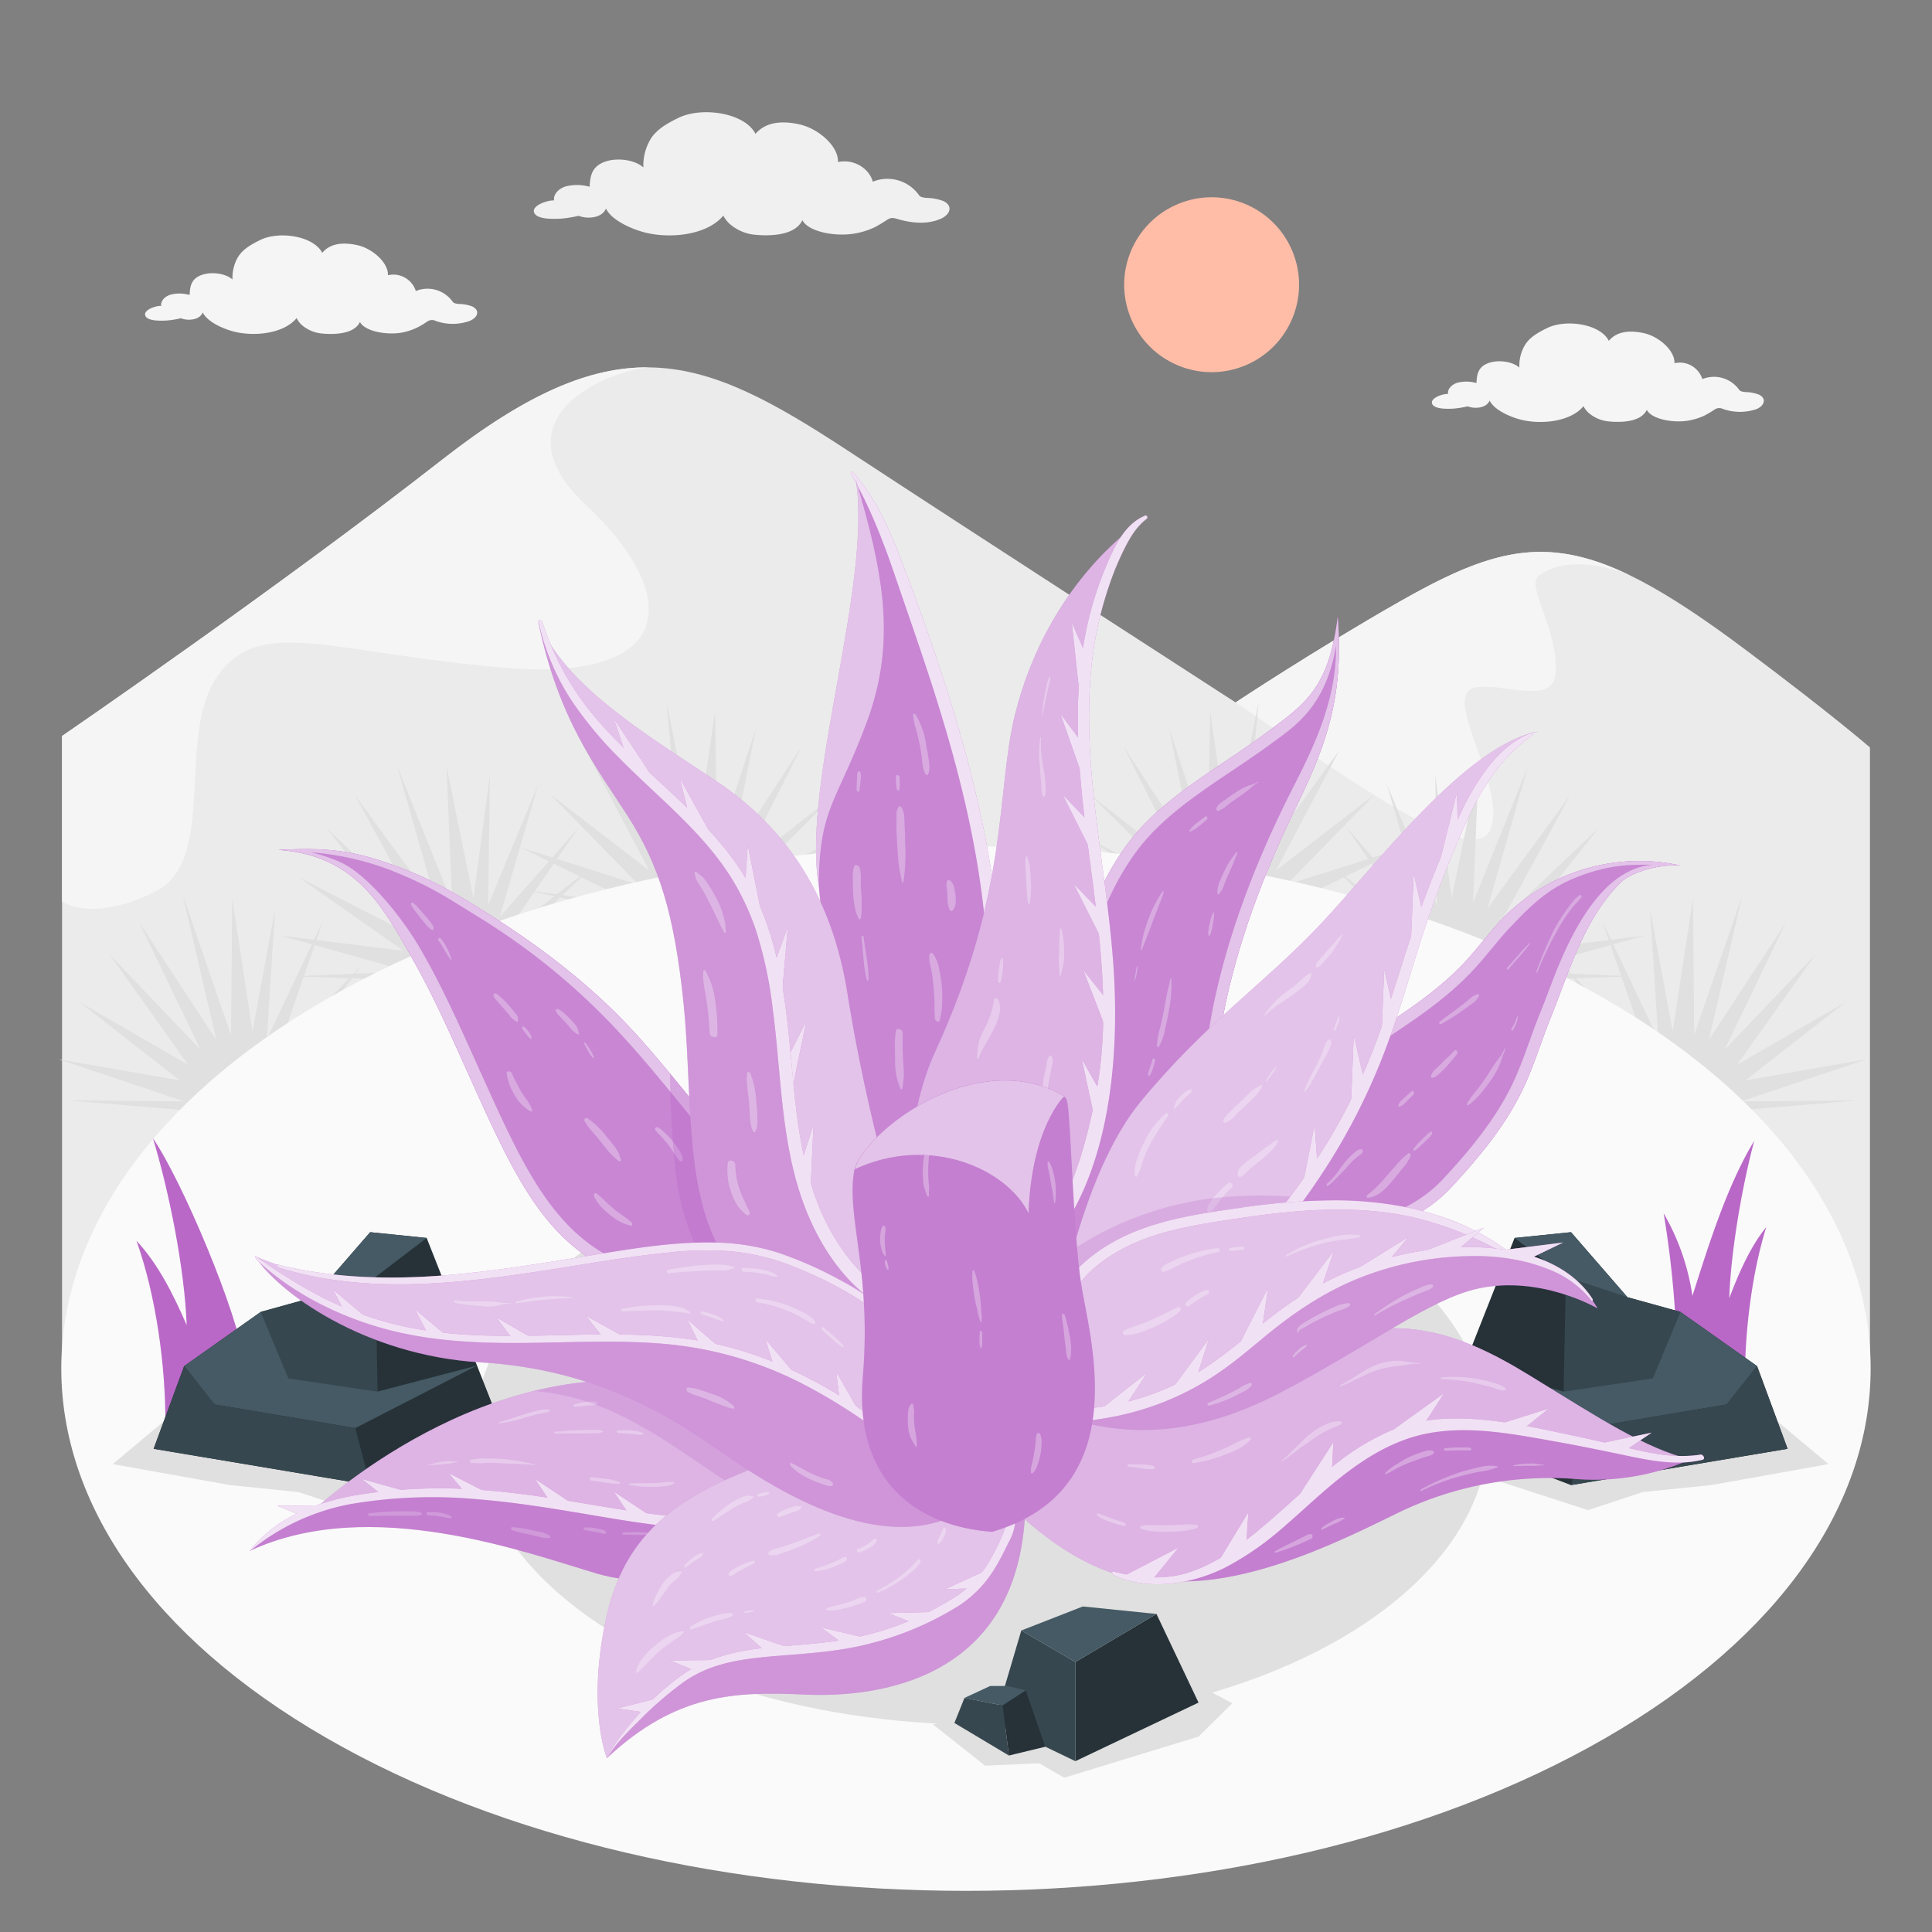 <svg xmlns="http://www.w3.org/2000/svg" viewBox="0 0 500 500"><rect x="0" y="0" width="500" height="500" fill="#808080" stroke="none"/><g id="Dunes"><g id="dunes"><path d="M483.94,352.92V193.44s-9.48-8.28-32.27-25.34c-42.37-31.73-57-30.87-89.51-12.37-21.88,12.46-42.39,26.06-42.39,26.06s-65.81-42.51-100.4-65.2c-37.94-24.89-59.52-33.12-104.87,2.33C72.18,152,16.06,190.48,16.06,190.48V352.92Z" style="fill:#ebebeb"></path><path d="M385.8,214.46c4.13-11.17-13.09-34.6-4.08-36.52,6.57-1.41,20.17,4.72,20.84-3.52.94-11.52-7.95-22.85-4.24-25.51,8.81-6.3,22.75-.32,23.39-.07-22-10.61-36.12-6.45-59.55,6.89-21.88,12.46-42.39,26.06-42.39,26.06C348.16,200.91,381.66,225.64,385.8,214.46Z" style="fill:#f5f5f5"></path><path d="M40.26,230.7c16.2-8.21,5.11-40.39,16.13-55.89s29.05-5.82,74.22-2,45.62-19.17,20.94-42.21c-22.32-20.84,2-33.8,16.36-35.53-15.28-.15-31.6,6.79-53.41,23.84C72.18,152,16.06,190.48,16.06,190.48v42.88S24.05,238.9,40.26,230.7Z" style="fill:#f5f5f5"></path></g></g><g id="Floor"><g id="floor"><polygon id="Plant" points="50.14 287.51 17.43 284.78 47.72 285.05 15.09 274.12 46.53 279.61 20.61 259.36 48.68 275.55 28.34 246.98 51.89 271.66 36.06 238.77 55.96 269.09 47.33 231.73 59.78 267.88 60.1 232.5 65.34 266.97 71.2 235.27 69.06 268.92 83.59 238.35 71.92 272.12 93.5 250 72.97 276.78 96.51 260.36 72.39 281.04 50.14 287.51" style="fill:#e0e0e0"></polygon><polygon id="plant" points="108.38 253.76 75.57 252.67 105.83 251.42 72.7 242.15 104.37 246.05 77.46 227.13 106.31 241.89 84.57 214.37 109.32 237.84 91.86 205.78 113.26 235.07 102.76 198.19 117.01 233.67 115.56 198.32 122.52 232.48 126.79 200.53 126.34 234.24 139.31 202.98 129.35 237.3 149.79 214.12 130.63 241.89 153.32 224.31 130.27 246.18 108.38 253.76" style="fill:#e0e0e0"></polygon><polygon id="plant" points="167.84 237.31 135.79 230.25 165.77 234.55 134.89 219.38 165.31 229 142.32 205.48 167.99 225.26 151.64 194.24 171.69 221.84 160.38 187.13 176.06 219.83 172.49 181.66 180.01 219.14 185.04 184.12 185.64 218.98 195.68 188.35 189.07 221.41 207.54 193.05 191.47 224.97 215.81 205.92 191.89 229.72 217.41 216.58 190.75 233.86 167.84 237.31" style="fill:#e0e0e0"></polygon><polygon id="plant" points="448.09 287.51 480.8 284.78 450.51 285.05 483.14 274.12 451.7 279.61 477.62 259.36 449.55 275.55 469.89 246.98 446.34 271.66 462.17 238.77 442.27 269.09 450.9 231.73 438.45 267.88 438.13 232.5 432.89 266.97 427.02 235.27 429.17 268.92 414.64 238.35 426.31 272.12 404.73 250 425.26 276.78 401.72 260.36 425.84 281.04 448.09 287.51" style="fill:#e0e0e0"></polygon><polygon id="plant" points="389.85 253.76 422.66 252.67 392.4 251.42 425.53 242.15 393.86 246.05 420.77 227.13 391.92 241.89 413.66 214.37 388.9 237.84 406.36 205.78 384.97 235.07 395.47 198.19 381.22 233.67 382.67 198.32 375.7 232.48 371.44 200.53 371.89 234.24 358.92 202.98 368.88 237.3 348.44 214.12 367.6 241.89 344.91 224.31 367.96 246.18 389.85 253.76" style="fill:#e0e0e0"></polygon><polygon id="plant" points="330.39 237.31 362.44 230.25 332.46 234.55 363.34 219.38 332.92 229 355.91 205.48 330.24 225.26 346.59 194.24 326.54 221.84 337.84 187.13 322.17 219.83 325.74 181.66 318.22 219.14 313.19 184.12 312.58 218.98 302.55 188.35 309.16 221.41 290.69 193.05 306.76 224.97 282.42 205.92 306.34 229.72 280.81 216.58 307.48 233.86 330.39 237.31" style="fill:#e0e0e0"></polygon><path id="floor" d="M84.45,258.61C-7,311.4-7,397,84.46,449.77s239.66,52.78,331.09,0,91.43-138.37,0-191.16S175.88,205.83,84.45,258.61Z" style="fill:#fafafa"></path></g></g><g id="Shadows"><ellipse id="Shadow" cx="254" cy="370.61" rx="131.19" ry="75.74" style="fill:#e0e0e0"></ellipse><polygon id="shadow" points="294.47 431.26 308.5 435.25 318.92 440.81 310.18 449.43 275.44 460.07 268.9 456.33 254.94 456.96 241.46 446.29 263.57 438.86 294.47 431.26" style="fill:#e0e0e0"></polygon><polygon id="shadow" points="107.23 355.37 125.52 360.57 139.09 367.81 127.7 379.06 91.41 390.82 77.2 386.14 59.49 384.34 29.18 378.91 55.11 357.19 107.23 355.37" style="fill:#e0e0e0"></polygon><polygon id="shadow" points="395.16 355.37 376.87 360.57 363.29 367.81 374.68 379.06 410.98 390.82 425.18 386.14 442.89 384.34 473.21 378.91 447.27 357.19 395.16 355.37" style="fill:#e0e0e0"></polygon></g><g id="Clouds"><path id="Cloud" d="M244.05,52a12.43,12.43,0,0,0-4.18-.77c-1.35-.11-1.78-.37-2-.67a10,10,0,0,0-12-3.53c-.8-3.24-4.72-6-9-5.1.15-4.21-5.22-8.73-10.05-9.76-4.63-1-8.66-.57-11.3,2.47-2.83-5.52-13.91-7.07-19.91-4.15-3.45,1.68-6.37,3.4-7.8,6.56a13.15,13.15,0,0,0-1.3,6.28c-2.34-2.06-7-2.61-10.14-1.41-3.36,1.31-3.62,3.84-3.79,6.42a11.8,11.8,0,0,0-6.12-.11c-2.12.63-3.34,2.3-3.05,3.64-1.68-.09-5.68,1.26-5.22,3,.52,2,5.08,1.79,6.79,1.73a31.35,31.35,0,0,0,4.77-.75,7.2,7.2,0,0,0,2.48.47c2.91,0,4.14-1.27,4.6-2.35,1.42,3,6.47,5.26,10,6.18,6.72,1.72,16.22.67,20.36-4.35a7.68,7.68,0,0,0,2,2.44,11.67,11.67,0,0,0,6.22,2.52c2.76.25,10.16.61,12.25-3.78,1.48,2.92,8.07,4.25,13.08,3.53a20.35,20.35,0,0,0,5.62-1.69,35.84,35.84,0,0,0,3.23-1.94c1-.59,1.43-.58,2.75-.18,3.44,1,7.43,1.46,10.94,0C246.09,55.52,246.68,53.17,244.05,52Z" style="fill:#f0f0f0"></path><path id="cloud" d="M455.11,102.09a10.07,10.07,0,0,0-3.34-.62c-1.08-.08-1.42-.3-1.63-.53a8,8,0,0,0-9.57-2.83A6.12,6.12,0,0,0,433.36,94c.11-3.36-4.18-7-8-7.8-3.7-.78-6.92-.45-9,2-2.26-4.41-11.12-5.66-15.91-3.32-2.76,1.34-5.1,2.72-6.24,5.25a10.61,10.61,0,0,0-1,5c-1.87-1.65-5.61-2.09-8.1-1.13-2.69,1-2.9,3.07-3,5.13a9.56,9.56,0,0,0-4.9-.09c-1.69.51-2.67,1.84-2.44,2.91-1.34-.07-4.53,1-4.17,2.43.42,1.59,4.06,1.43,5.43,1.38a25.66,25.66,0,0,0,3.81-.6,5.83,5.83,0,0,0,2,.37c2.32,0,3.3-1,3.68-1.87,1.13,2.39,5.17,4.2,8,4.93,5.37,1.38,13,.54,16.28-3.47a6.14,6.14,0,0,0,1.6,1.95,9.33,9.33,0,0,0,5,2c2.21.21,8.13.49,9.79-3,1.19,2.33,6.46,3.4,10.46,2.83a16.72,16.72,0,0,0,4.49-1.36,27.47,27.47,0,0,0,2.58-1.54,2.15,2.15,0,0,1,2.2-.16,13.14,13.14,0,0,0,8.75,0C456.74,104.92,457.21,103,455.11,102.09Z" style="fill:#f5f5f5"></path><path id="cloud" d="M122.15,79.28a10,10,0,0,0-3.34-.61c-1.08-.09-1.42-.3-1.63-.54a8,8,0,0,0-9.57-2.82,6.1,6.1,0,0,0-7.21-4.08c.12-3.36-4.18-7-8-7.8-3.7-.79-6.92-.46-9,2C81.07,61,72.21,59.75,67.41,62.08c-2.75,1.35-5.09,2.72-6.24,5.25a10.67,10.67,0,0,0-1,5c-1.86-1.64-5.61-2.09-8.1-1.12-2.69,1-2.9,3.07-3,5.13a9.32,9.32,0,0,0-4.9-.09c-1.69.5-2.67,1.83-2.44,2.91-1.34-.08-4.53,1-4.16,2.42.41,1.59,4.06,1.43,5.42,1.38a24.41,24.41,0,0,0,3.81-.6,5.68,5.68,0,0,0,2,.38c2.32,0,3.31-1,3.68-1.88,1.13,2.39,5.17,4.21,8,4.94,5.37,1.38,13,.54,16.28-3.48a5.93,5.93,0,0,0,1.6,2,9.34,9.34,0,0,0,5,2c2.21.2,8.13.49,9.8-3,1.18,2.33,6.45,3.39,10.46,2.82A16.29,16.29,0,0,0,108,84.76a24.46,24.46,0,0,0,2.58-1.55,2.15,2.15,0,0,1,2.2-.15,13.1,13.1,0,0,0,8.76,0C123.79,82.11,124.25,80.24,122.15,79.28Z" style="fill:#f5f5f5"></path></g><g id="Sun"><circle id="sun" cx="313.57" cy="73.68" r="22.63" transform="translate(-4.33 125.61) rotate(-22.5)" style="fill:#ffbda7"></circle></g><g id="Rocks"><g id="Rock"><path d="M39.57,294.57c4.17,13.68,8.21,33.81,8.74,48.36-3.18-7.33-7.29-15.79-13-21.82,5.06,14.1,7.63,32.6,7.49,48,3.25,0,6.51-.06,9.76-.16,2.7-.09,7.71.85,10.13-.47,3.53-1.92,1.12-11.81.53-16.05C61.51,339.7,47.16,305.63,39.57,294.57Z" style="fill:#BA68C8"></path><g id="rock"><polygon points="130.45 371.16 95.8 384.34 39.76 374.95 47.65 353.54 67.5 339.51 81.19 335.72 95.8 318.89 110.42 320.38 130.45 371.16" style="fill:#263238"></polygon><polygon points="97.13 330.51 97.73 360.13 74.65 356.7 67.5 339.51 81.19 335.72 97.13 330.51" style="fill:#37474f"></polygon><polygon points="67.5 339.51 74.65 356.7 97.73 360.13 123.45 353.41 91.96 369.59 55.53 363.47 47.65 353.54 67.5 339.51" style="fill:#455a64"></polygon><polygon points="95.8 384.34 91.96 369.59 55.53 363.47 47.65 353.54 39.76 374.95 95.8 384.34" style="fill:#37474f"></polygon><polygon points="95.8 318.89 110.42 320.38 97.13 330.51 81.19 335.72 95.8 318.89" style="fill:#455a64"></polygon></g></g><g id="rock"><path d="M454,295.23c-3.08,11.52-6.06,28.46-6.46,40.71,2.35-6.17,5.39-13.29,9.58-18.37-3.74,11.87-5.64,27.44-5.53,40.37-2.41,0-4.82-.05-7.22-.13-3.56,0-6.8-.63-10.34-.8a255.3,255.3,0,0,0-3.48-43A59.62,59.62,0,0,1,438,335.38C442.32,321.8,447,306.78,454,295.23Z" style="fill:#BA68C8"></path><g id="rock"><polygon points="371.93 371.16 406.58 384.34 462.63 374.95 454.73 353.54 434.88 339.51 421.19 335.72 406.58 318.89 391.97 320.38 371.93 371.16" style="fill:#263238"></polygon><polygon points="405.26 330.51 404.66 360.13 427.73 356.7 434.88 339.51 421.19 335.72 405.26 330.51" style="fill:#37474f"></polygon><polygon points="434.88 339.51 427.73 356.7 404.66 360.13 378.93 353.41 410.43 369.59 446.85 363.47 454.73 353.54 434.88 339.51" style="fill:#455a64"></polygon><polygon points="406.58 384.34 410.43 369.59 446.85 363.47 454.73 353.54 462.63 374.95 406.58 384.34" style="fill:#37474f"></polygon><polygon points="406.58 318.89 391.97 320.38 405.26 330.51 421.19 335.72 406.58 318.89" style="fill:#455a64"></polygon></g></g><g id="rock"><polygon points="310.18 440.63 278.3 455.79 278.3 430.13 299.29 417.69 310.18 440.63" style="fill:#263238"></polygon><polygon points="264.31 421.97 278.3 430.13 278.3 455.79 257.31 445.68 264.31 421.97" style="fill:#37474f"></polygon><polygon points="299.29 417.69 280.24 415.75 264.31 421.97 278.3 430.13 299.29 417.69" style="fill:#455a64"></polygon><polygon points="265.48 437.48 259.48 441.37 249.6 439.42 256.24 436.34 260.78 436.34 265.48 437.48" style="fill:#455a64"></polygon><polygon points="261.1 454.33 259.48 441.37 249.6 439.42 247 445.9 261.1 454.33" style="fill:#37474f"></polygon><polygon points="265.48 437.48 270.5 452.06 261.1 454.33 259.48 441.37 265.48 437.48" style="fill:#263238"></polygon></g></g><g id="plant"><g id="aloe-vera"><path d="M261.39,389.68c12.4,12.05,27.21,20.87,42.71,19.56s48.9-30.58,69.22-33.68,45.46,6.42,64.05,2.17c-12.05-3.21-22.49-10.09-41.55-21.8s-35.2-16.88-59-6.89-57.18,14.18-63,19.14S261.39,389.68,261.39,389.68Z" style="fill:#BA68C8"></path><path d="M261.39,389.68c12.4,12.05,27.21,20.87,42.71,19.56s48.9-30.58,69.22-33.68,45.46,6.42,64.05,2.17c-12.05-3.21-22.49-10.09-41.55-21.8s-35.2-16.88-59-6.89-57.18,14.18-63,19.14S261.39,389.68,261.39,389.68Z" style="fill:#fff;opacity:0.5"></path><path d="M309.61,394.59a23.57,23.57,0,0,0-3.85,0c-1.19,0-2.39.1-3.59.12h-3.29a11.91,11.91,0,0,0-3.63.19c-.31.1-.15.65.09.75a12.65,12.65,0,0,0,3.82.7,33,33,0,0,0,3.59.08,31.82,31.82,0,0,0,3.66-.23c.62-.09,1.23-.21,1.84-.34a5.68,5.68,0,0,0,1.59-.44C310.19,395.24,310,394.65,309.61,394.59Zm-18.6-.53c-1.11-.36-2.23-.68-3.32-1.09-.55-.2-1.1-.42-1.64-.64s-.8-.29-1.19-.45a4.3,4.3,0,0,0-.69-.23c-.34-.07-.23.54-.08.67a8.76,8.76,0,0,0,1.79,1c.56.24,1.12.46,1.69.66a19.93,19.93,0,0,0,3.46.95C291.57,395,291.4,394.18,291,394.06Zm7.5-13.86c.42-.05.26-.78-.07-.86a18.55,18.55,0,0,0-3.24-.34c-.46,0-.92,0-1.38,0a12.89,12.89,0,0,1-1.76-.1c-.34,0-.27.66,0,.69a15.46,15.46,0,0,1,1.67.15c.53.1,1.07.22,1.61.27A15.77,15.77,0,0,0,298.51,380.2ZM323.4,372a16.85,16.85,0,0,0-3.66,1.49c-1.19.62-2.41,1.17-3.64,1.7a60.46,60.46,0,0,1-7.49,2.63c-.37.1-.11.9.23.84a38.07,38.07,0,0,0,8.25-2.2c2.29-.9,4.94-1.92,6.54-3.88C323.76,372.4,323.67,371.91,323.4,372Zm44.35-19.18a26.87,26.87,0,0,1-3.11-.33,16.14,16.14,0,0,0-3.25-.33,15.68,15.68,0,0,0-5.07,1c-3.39,1.28-6.16,3.77-9.44,5.28-.12.06-.1.39.05.33,3.28-1.23,6.26-3.11,9.59-4.23a24.88,24.88,0,0,1,5.27-1c.92-.11,1.83-.27,2.74-.43a15.57,15.57,0,0,1,3.2-.14C367.81,353,367.83,352.79,367.75,352.79Zm-21,15c-2.81-.11-5.6,1.72-7.74,3.33-1.4,1-2.5,2.41-3.78,3.58S333,377,331.72,378c-.09.08-.05.38.09.27,1.21-.92,2.46-1.76,3.63-2.74,1.36-1.13,2.87-2,4.3-3.06a27.08,27.08,0,0,1,3.76-2.28c.6-.3,1.21-.56,1.82-.83a12.85,12.85,0,0,0,1.74-.75C347.41,368.43,347.18,367.78,346.79,367.77Zm42.8-8.56c-1.17-1-2.89-1.37-4.36-1.76a31.71,31.71,0,0,0-4-.82,35.17,35.17,0,0,0-8.2-.2c-.19,0-.17.41,0,.42,1.44.11,2.88.16,4.32.3a46.64,46.64,0,0,1,4.7.82q2,.42,4.05,1c1.05.31,2.33,1,3.45.78C389.81,359.7,389.71,359.32,389.59,359.21Z" style="fill:#fff;opacity:0.3"></path><path d="M304.1,409.24c20.66.76,43.95-11,57.62-17.68a89.87,89.87,0,0,1,46.38-8.77,61.23,61.23,0,0,0,29.27-5.06c-26.17-3.21-37.53-8.32-55.1-9.55s-31,6.17-43.39,17.62S318.91,405.38,304.1,409.24Z" style="fill:#BA68C8"></path><path d="M304.1,409.24c20.66.76,43.95-11,57.62-17.68a89.87,89.87,0,0,1,46.38-8.77,61.23,61.23,0,0,0,29.27-5.06c-26.17-3.21-37.53-8.32-55.1-9.55s-31,6.17-43.39,17.62S318.91,405.38,304.1,409.24Z" style="fill:#fff;opacity:0.15"></path><path d="M339.47,397.11a1.14,1.14,0,0,0-.6-.1,4,4,0,0,0-.71.3l-1.12.56-2.41,1.2c-1.59.78-3.17,1.54-4.7,2.42-.13.08-.12.43.08.38a55.86,55.86,0,0,0,9.51-3.77.4.4,0,0,0,.16-.35v-.2C339.7,397.38,339.65,397.16,339.47,397.11Zm8.4-4.38a6.78,6.78,0,0,0-3.09,1c-.5.25-1,.52-1.47.79a14.55,14.55,0,0,0-1.3.92c-.14.1-.1.55.11.45.5-.25,1-.45,1.49-.71s1-.5,1.5-.74A10.86,10.86,0,0,0,347.9,393C348,393,348,392.73,347.87,392.73Zm22.32-16.08c.4-.16.74-.23.89-.66,0-.14,0-.41-.13-.48-1-.45-2.39.11-3.36.43a27.57,27.57,0,0,0-3.15,1.26c-1,.48-1.94,1.13-2.9,1.7a16.4,16.4,0,0,0-3,2.22c-.11.11,0,.54.15.43,1-.53,2-1.09,3-1.65a32.27,32.27,0,0,1,3.41-1.49c1.1-.44,2.22-.85,3.36-1.21C369.08,377,369.64,376.86,370.19,376.65Zm3.79-1.2c1.12-.05,2.25-.08,3.38-.11.56,0,1.13,0,1.69,0h.78a1.87,1.87,0,0,0,.85-.06c.2-.1.09-.45-.06-.53a4.4,4.4,0,0,0-1.62-.14c-.59,0-1.18,0-1.78,0a27,27,0,0,0-3.36.23C373.57,374.85,373.69,375.46,374,375.45Zm13.53,4a12,12,0,0,0-5.15.39,46.62,46.62,0,0,0-5.06,1.36,61.39,61.39,0,0,0-9.6,4.26c-.16.09-.09.53.1.43a52.94,52.94,0,0,1,9.74-3.74c1.72-.47,3.44-.91,5.2-1.25a17.62,17.62,0,0,0,4.78-1.18C387.61,379.7,387.63,379.49,387.51,379.47Zm12.06-.33c-.67-.09-1.34-.16-2-.29a10.58,10.58,0,0,0-2-.06c-.67,0-1.35.06-2,.11a12.54,12.54,0,0,0-1.92.38c-.06,0-.08.16,0,.16,1.35,0,2.69-.06,4-.08a17.76,17.76,0,0,0,1.93,0,15,15,0,0,1,2-.09S399.61,379.15,399.57,379.14Z" style="fill:#fff;opacity:0.3"></path><path d="M440.07,376.46c-5.62.87-11.22,0-16.71-1.27-5.3-1.19-10.57-2.47-15.88-3.59-10.55-2.23-21.38-4.75-32.24-4.47a42.89,42.89,0,0,0-15.61,3.24,61.75,61.75,0,0,0-12.48,7.38c-7.74,5.73-14.53,12.63-22,18.74-5.32,4.36-10.94,8.36-17.58,10.48-6.23,2-13.1,1.39-19.42-.27-.52-.14-.38.74-.05.89,9.31,4.45,21.32,2.26,30-2.45a77.29,77.29,0,0,0,13.07-9.05c3.89-3.32,7.62-6.82,11.48-10.17,8-6.92,16.81-13.21,27.43-15.07,10.91-1.91,22.18.39,32.93,2.3,6.46,1.15,12.86,2.5,19.28,3.84,6,1.24,12.26,2.28,18.3.8C441.47,377.58,440.77,376.35,440.07,376.46Z" style="fill:#BA68C8"></path><polygon points="291.49 407.54 305.01 400.51 298.25 408.82 291.49 407.54" style="fill:#BA68C8"></polygon><polygon points="314.93 404.81 323.07 391.38 322.55 399.31 314.93 404.81" style="fill:#BA68C8"></polygon><polygon points="335.56 387.98 345.06 373.25 344.68 380.97 335.56 387.98" style="fill:#BA68C8"></polygon><polygon points="360.6 369.99 373.7 360.58 368.91 368.03 360.6 369.99" style="fill:#BA68C8"></polygon><polygon points="387.51 368.73 400.83 364.53 394.39 369.7 387.51 368.73" style="fill:#BA68C8"></polygon><polygon points="413.22 373.74 427.45 370.77 420.74 375.33 413.22 373.74" style="fill:#BA68C8"></polygon><g style="opacity:0.8"><path d="M440.07,376.46c-5.62.87-11.22,0-16.71-1.27-5.3-1.19-10.57-2.47-15.88-3.59-10.55-2.23-21.38-4.75-32.24-4.47a42.89,42.89,0,0,0-15.61,3.24,61.75,61.75,0,0,0-12.48,7.38c-7.74,5.73-14.53,12.63-22,18.74-5.32,4.36-10.94,8.36-17.58,10.48-6.23,2-13.1,1.39-19.42-.27-.52-.14-.38.74-.05.89,9.31,4.45,21.32,2.26,30-2.45a77.29,77.29,0,0,0,13.07-9.05c3.89-3.32,7.62-6.82,11.48-10.17,8-6.92,16.81-13.21,27.43-15.07,10.91-1.91,22.18.39,32.93,2.3,6.46,1.15,12.86,2.5,19.28,3.84,6,1.24,12.26,2.28,18.3.8C441.47,377.58,440.77,376.35,440.07,376.46Z" style="fill:#fff"></path><polygon points="291.49 407.54 305.01 400.51 298.25 408.82 291.49 407.54" style="fill:#fff"></polygon><polygon points="314.93 404.81 323.07 391.38 322.55 399.31 314.93 404.81" style="fill:#fff"></polygon><polygon points="335.56 387.98 345.06 373.25 344.68 380.97 335.56 387.98" style="fill:#fff"></polygon><polygon points="360.6 369.99 373.7 360.58 368.91 368.03 360.6 369.99" style="fill:#fff"></polygon><polygon points="387.51 368.73 400.83 364.53 394.39 369.7 387.51 368.73" style="fill:#fff"></polygon><polygon points="413.22 373.74 427.45 370.77 420.74 375.33 413.22 373.74" style="fill:#fff"></polygon></g><path d="M78.14,393.58s39.4-39.35,88-36.21,51.78,28.74,51.78,28.74-14.75,27.43-54.84,16.76C123.8,392.42,105.59,390.68,78.14,393.58Z" style="fill:#BA68C8"></path><path d="M78.14,393.58s39.4-39.35,88-36.21,51.78,28.74,51.78,28.74-14.75,27.43-54.84,16.76C123.8,392.42,105.59,390.68,78.14,393.58Z" style="fill:#fff;opacity:0.5"></path><path d="M116.42,378.1a9.68,9.68,0,0,0-1.86.17,15.13,15.13,0,0,0-1.88.34c-.64.17-1.26.4-1.9.56,0,0,0,.12,0,.11a18.14,18.14,0,0,1,1.94-.17c.63,0,1.27-.12,1.9-.19s1.21-.06,1.8-.16,1.38-.31,2.1-.37c0,0,0-.11,0-.11C117.82,378.24,117.12,378.15,116.42,378.1Zm22,.93a49.56,49.56,0,0,0-8.71-1.48c-1.37-.07-2.74-.11-4.12-.08a13.9,13.9,0,0,0-3.81.32c-.38.12-.09.78.21.82a28.2,28.2,0,0,0,3.9,0c1.44,0,2.87,0,4.31.11,2.74.15,5.46.14,8.19.46C138.5,379.23,138.52,379.05,138.45,379Zm20,3.93c-.6-.11-1.2-.19-1.81-.27-1.25-.16-2.51-.28-3.77-.36-.42,0-.24.77.12.82q2,.27,3.9.57c.62.09,1.24.2,1.87.27a11.78,11.78,0,0,0,1.68,0c.16,0,.16-.33,0-.38A13.52,13.52,0,0,0,158.44,383Zm15.87.57a13.93,13.93,0,0,0-2.95.14c-.94.08-1.88.12-2.82.15s-1.86,0-2.79,0-1.85.1-2.77.1c-.19,0-.17.42,0,.44,1.05.1,2.09.3,3.15.37s2,.08,3,.07a24.58,24.58,0,0,0,2.84-.16,5.54,5.54,0,0,0,2.37-.67C174.54,383.89,174.51,383.56,174.31,383.53ZM154.37,370.9a5,5,0,0,0,.77-.06c.3,0,.56-.19.86-.26.1,0,.1-.24,0-.26a7.33,7.33,0,0,0-1.55-.3H153c-1.08,0-2.17.07-3.25.11-2.06.08-4.11.21-6.16.41-.22,0-.18.48,0,.48l6.24-.08,3.08,0Zm5.59,0c1.14,0,2.27.11,3.41.2l1.6.16a5,5,0,0,0,1.49,0c.14,0,.09-.31,0-.37a5.64,5.64,0,0,0-1.65-.51c-.55-.1-1.12-.16-1.68-.21a25.17,25.17,0,0,0-3.25,0C159.5,370.1,159.62,370.84,160,370.85Zm-17.8-6.1a8,8,0,0,0-3.21.31c-1.12.25-2.21.58-3.3.92-2.19.69-4.38,1.5-6.61,2.06-.1,0-.11.29,0,.28a33.87,33.87,0,0,0,6.68-1.45c1.07-.31,2.14-.61,3.21-.88a19.59,19.59,0,0,0,3.26-.77C142.34,365.15,142.32,364.79,142.16,364.75Zm6.53-.69q1.49-.19,3-.33c.49-.05,1-.09,1.47-.11s1.07,0,1.4-.3a.36.36,0,0,0-.08-.5,2.75,2.75,0,0,0-1.53-.18c-.5,0-1,.08-1.49.15a16.43,16.43,0,0,0-2.86.64C148.3,363.52,148.4,364.1,148.69,364.06Z" style="fill:#fff;opacity:0.3"></path><path d="M166.12,357.37A92.45,92.45,0,0,0,138.31,360a60.11,60.11,0,0,1,13.28,2.64c9.82,3.16,18.64,8.79,27.2,14.58s17,11.81,26.48,15.94c1.62.71,3.27,1.33,4.95,1.9a34.91,34.91,0,0,0,7.68-8.9S214.7,360.5,166.12,357.37Z" style="fill:#BA68C8;opacity:0.25"></path><path d="M64.67,401.36c16-17.48,46-17.06,64.05-13.78s68.22,13.91,89.18-1.47c-8.22,21.2-45,26.54-63.19,21.2S96,386.77,64.67,401.36Z" style="fill:#BA68C8"></path><path d="M64.67,401.36c16-17.48,46-17.06,64.05-13.78s68.22,13.91,89.18-1.47c-8.22,21.2-45,26.54-63.19,21.2S96,386.77,64.67,401.36Z" style="fill:#fff;opacity:0.15"></path><path d="M139.79,396.46l-2.54-.55a34.27,34.27,0,0,0-4.74-.69c-.42,0-.23.75.06.84,1.59.47,3.19.82,4.81,1.17l2.31.52a5.71,5.71,0,0,0,2.52.28c.27-.07.18-.56,0-.68A6.92,6.92,0,0,0,139.79,396.46Zm-30.8-5a11.43,11.43,0,0,0-3.3-.33c-1.13,0-2.27,0-3.41,0-2.29.08-4.54.23-6.81.52-.29,0-.17.69.1.69,2.36,0,4.71-.06,7.07-.07l3.32,0a9.1,9.1,0,0,0,3.08-.23C109.28,392,109.22,391.55,109,391.48Zm4.74,0a13.31,13.31,0,0,0-3.09-.09c-.43,0-.24.82.13.83a23.16,23.16,0,0,1,3.11.26c.48.08,1,.18,1.43.3a3.94,3.94,0,0,0,.67.08c.24,0,.47.08.71.09s.16-.45,0-.53A7.64,7.64,0,0,0,113.73,391.48Zm55.06,5.26c-1.27-.1-2.52-.21-3.79-.21s-2.52,0-3.78.07c-.27,0-.17.59.1.6,1.25,0,2.49.06,3.73.06s2.48-.11,3.72-.21C168.9,397,168.92,396.75,168.79,396.74Zm-13.55-1c-.45-.09-.89-.17-1.34-.24s-.89-.14-1.34-.18a5.12,5.12,0,0,0-.67,0c-.21,0-.42,0-.64,0s-.26.61,0,.65c.49.08.95.21,1.44.29s.91.14,1.37.23.88.17,1.31.27l.65.15c.2,0,.55.14.71,0a.47.47,0,0,0,0-.6A2.83,2.83,0,0,0,155.24,395.75Z" style="fill:#fff;opacity:0.2"></path><path d="M218,385.47c-18.36,10.45-40.31,8-60.26,4.71-10.74-1.78-21.45-3.67-32.32-4.51a134.43,134.43,0,0,0-33.05,1.25c-10.14,1.75-20.13,5.45-27,13.52-.17.21-.87,1.14-.6.92a57.29,57.29,0,0,1,26.11-12.13A125.88,125.88,0,0,1,123.45,388c10.94.86,21.72,2.75,32.54,4.57,10.45,1.76,21,3.36,31.65,3.11,11-.24,22-2.42,31.65-7.9A1.33,1.33,0,1,0,218,385.47Z" style="fill:#BA68C8"></path><polygon points="77.66 392.1 71.78 389.7 83.65 389.59 77.66 392.1" style="fill:#BA68C8"></polygon><polygon points="98.65 386.71 93.67 382.77 105.11 385.97 98.65 386.71" style="fill:#BA68C8"></polygon><polygon points="120.22 386.11 116.12 381.26 126.7 386.64 120.22 386.11" style="fill:#BA68C8"></polygon><polygon points="142 388.05 138.48 382.77 148.38 389.33 142 388.05" style="fill:#BA68C8"></polygon><polygon points="162.4 391.33 158.87 386.05 168.77 392.61 162.4 391.33" style="fill:#BA68C8"></polygon><g style="opacity:0.8"><path d="M218,385.47c-18.36,10.45-40.31,8-60.26,4.71-10.74-1.78-21.45-3.67-32.32-4.51a134.43,134.43,0,0,0-33.05,1.25c-10.14,1.75-20.13,5.45-27,13.52-.17.21-.87,1.14-.6.92a57.29,57.29,0,0,1,26.11-12.13A125.88,125.88,0,0,1,123.45,388c10.94.86,21.72,2.75,32.54,4.57,10.45,1.76,21,3.36,31.65,3.11,11-.24,22-2.42,31.65-7.9A1.33,1.33,0,1,0,218,385.47Z" style="fill:#fff"></path><polygon points="77.66 392.1 71.78 389.7 83.65 389.59 77.66 392.1" style="fill:#fff"></polygon><polygon points="98.65 386.71 93.67 382.77 105.11 385.97 98.65 386.71" style="fill:#fff"></polygon><polygon points="120.22 386.11 116.12 381.26 126.7 386.64 120.22 386.11" style="fill:#fff"></polygon><polygon points="142 388.05 138.48 382.77 148.38 389.33 142 388.05" style="fill:#fff"></polygon><polygon points="162.4 391.33 158.87 386.05 168.77 392.61 162.4 391.33" style="fill:#fff"></polygon></g><path d="M157.08,455c18-16.84,33.31-17.26,51.38-16.44s53.93-3.41,56.75-45.47l-8.43-1s-4,16-24.72,23.43S162.83,420.05,157.08,455Z" style="fill:#BA68C8"></path><path d="M157.08,455c18-16.84,33.31-17.26,51.38-16.44s53.93-3.41,56.75-45.47l-8.43-1s-4,16-24.72,23.43S162.83,420.05,157.08,455Z" style="fill:#fff;opacity:0.3"></path><path d="M201.05,377.73c-21.81,7.75-38.63,16.43-44,40.26s0,37,0,37,16.44-25.59,37-27,52-.31,68.14-33.52Z" style="fill:#BA68C8"></path><path d="M201.05,377.73c-21.81,7.75-38.63,16.43-44,40.26s0,37,0,37,16.44-25.59,37-27,52-.31,68.14-33.52Z" style="fill:#fff;opacity:0.6"></path><path d="M176.78,422.14a8,8,0,0,0-2.31.55,17,17,0,0,0-1.94,1,20.69,20.69,0,0,0-3.36,2.46c-1.95,1.74-3.94,3.81-4.56,6.42,0,.12.07.52.26.39a22.54,22.54,0,0,0,2.92-2.86c1-.95,1.84-1.92,2.87-2.78s2-1.56,3-2.28c.48-.34,1-.65,1.48-1a6.75,6.75,0,0,0,1.07-.77c.23-.23.45-.46.69-.68S177,422.11,176.78,422.14Zm12.71-4.63a6.08,6.08,0,0,0-2.9.24c-.93.24-1.85.5-2.76.79s-1.71.61-2.54,1a20.56,20.56,0,0,0-2.66,1.5c-.23.14,0,.79.24.68,1-.36,2-.61,2.93-1s1.66-.59,2.5-.87,1.64-.51,2.48-.73a6.37,6.37,0,0,0,2.83-1C189.77,418,189.74,417.56,189.49,417.51Zm5.66-.76-.62,0a3.7,3.7,0,0,0-.57.07l-1.17.17c-.19,0-.16.46,0,.44l1.2-.15a3.91,3.91,0,0,0,.58-.1l.56-.17C195.23,417,195.25,416.75,195.15,416.75Zm28.63-3.5a7,7,0,0,0-2.67.82c-.77.3-1.55.56-2.34.8s-1.58.44-2.38.62c-.4.09-.79.17-1.18.27s-.75.27-1.15.37-.15.65.13.65c.45,0,.9,0,1.35,0a11.46,11.46,0,0,0,1.31-.18c.88-.16,1.75-.36,2.61-.59s1.66-.47,2.48-.75c.4-.14.81-.28,1.2-.44s.89-.35,1.06-.76S224.11,413.27,223.78,413.25Zm13.9-9.63c-.83.65-1.48,1.55-2.26,2.27a32.34,32.34,0,0,1-2.56,2.12,41.37,41.37,0,0,1-5.93,3.7c-.19.1-.09.59.15.5a32.36,32.36,0,0,0,6-3.2,26.92,26.92,0,0,0,2.75-2.13,9.65,9.65,0,0,0,2.37-2.57C238.35,404,238.05,403.34,237.68,403.62Zm-19.93,1a10.16,10.16,0,0,0,1-.53.76.76,0,0,0,.42-.76A.49.49,0,0,0,219,403c-.67-.2-1.46.43-2.05.72s-1.35.6-2,.88a22.75,22.75,0,0,1-4,1.34c-.34.07-.14.8.21.74a30.53,30.53,0,0,0,4.62-1.13C216.4,405.25,217.09,404.94,217.75,404.63Zm8.95-6.44a1.32,1.32,0,0,0-.76.29c-.16.15-.32.31-.49.45a10.05,10.05,0,0,1-1.12.82,10.46,10.46,0,0,1-2.43,1.11c-.24.08-.18.47-.1.63a.48.48,0,0,0,.55.3,10.45,10.45,0,0,0,2.56-1.13,11,11,0,0,0,1.13-.8c.18-.15.37-.31.54-.47a1.4,1.4,0,0,0,.34-.88C226.93,398.39,226.85,398.17,226.7,398.19ZM212,396.83c-2.25.88-4.5,1.77-6.79,2.56-1.1.39-2.22.75-3.34,1.09-.9.28-2.48.44-3,1.28a.57.57,0,0,0,.31.75,7.44,7.44,0,0,0,3.58-.66c1.12-.36,2.23-.77,3.32-1.22a37.64,37.64,0,0,0,6.15-3.17C212.36,397.33,212.23,396.73,212,396.83Zm-22.89,11.05h0C189,407.91,189,407.92,189.07,407.88Zm6-4a19.05,19.05,0,0,0-3.42,1.21c-.51.25-1,.53-1.51.81a6.24,6.24,0,0,0-1.57,1.12c-.26.28.08,1,.49.85l.24-.11a4.78,4.78,0,0,0,.45-.23c.26-.15.5-.33.76-.48.52-.32,1-.62,1.58-.9,1-.54,2.06-1.11,3.14-1.58C195.51,404.46,195.39,403.81,195.07,403.89Zm-25.86,11.67a7.88,7.88,0,0,0,1.79-2.14c.54-.76,1.1-1.49,1.63-2.26a9.19,9.19,0,0,1,1.63-1.84c.3-.26.62-.51.93-.76a2.25,2.25,0,0,0,.56-.55c.21-.32.33-.73.55-1,.06-.08,0-.4-.11-.36a6.35,6.35,0,0,0-1.61.35,5.86,5.86,0,0,0-1.21.82,9.5,9.5,0,0,0-1.85,2,20.37,20.37,0,0,0-1.39,2.39,9.18,9.18,0,0,0-1.22,3.06C168.89,415.37,169,415.68,169.21,415.56Zm11.69-12.3a4,4,0,0,0,.54-.37,3.36,3.36,0,0,0,.24-.29,2.75,2.75,0,0,0,.22-.26c.06-.11,0-.34-.11-.36a2.44,2.44,0,0,0-.39,0,1.89,1.89,0,0,0-.4.08,2.51,2.51,0,0,0-.61.31c-.4.25-.79.52-1.17.8a19.9,19.9,0,0,0-2.1,1.9c-.18.18.09.8.34.59a18.88,18.88,0,0,1,2.26-1.71C180.11,403.75,180.5,403.49,180.9,403.26Zm3.65-9.62c1.75-1.09,3.44-2.29,5.21-3.35a20.91,20.91,0,0,1,2.53-1.31c.45-.19.92-.33,1.37-.52a5.55,5.55,0,0,0,1.21-.89c.06-.06.09-.27,0-.3a4.49,4.49,0,0,0-1.63-.17,6.19,6.19,0,0,0-1.44.46,18.16,18.16,0,0,0-2.72,1.45,30.06,30.06,0,0,0-4.82,4C184,393.18,184.22,393.85,184.55,393.64Zm14.59-7.4a7.17,7.17,0,0,0-.81-.1,3.3,3.3,0,0,0-.75.14l-1.4.35c-.35.09-.12.84.23.76s1-.19,1.41-.31a3.08,3.08,0,0,0,.66-.18,1.38,1.38,0,0,0,.25-.17l.43-.29C199.21,386.41,199.23,386.25,199.14,386.24Zm2.52,6.36c.5-.17,1-.3,1.5-.49l1.35-.5c.46-.16.92-.29,1.38-.44.18-.07.37-.14.54-.22a6.64,6.64,0,0,0,.93-.75c.09-.06.08-.31-.05-.32-.35,0-.69-.1-1-.12a3.43,3.43,0,0,0-.9.13,14.3,14.3,0,0,0-1.44.48c-.47.18-1,.35-1.4.56a10.57,10.57,0,0,0-1.31.75C200.81,391.94,201.2,392.75,201.66,392.6Zm43.06,3c-.08-.17-.33-.38-.51-.21l0,0-.05.06c0,.07-.08.15-.13.22-.31.53-.49,1.12-.75,1.68l-.43.88a2.45,2.45,0,0,0-.33,1c0,.12.12.43.3.37a1.49,1.49,0,0,0,.68-.61c.18-.26.35-.52.5-.79s.27-.53.39-.79a4.89,4.89,0,0,0,.34-.82A1.61,1.61,0,0,0,244.72,395.6Z" style="fill:#fff;opacity:0.3"></path><path d="M262.81,392.45c0-.54-1.16-1.47-1.42-.6a56,56,0,0,1-4.73,11.08,27.37,27.37,0,0,1-8.64,9.81A76.91,76.91,0,0,1,224.71,423c-8.15,2.18-16.48,2.53-24.84,3.27s-16.71,2.42-23.68,7.46a65.45,65.45,0,0,0-10.61,9.59c-3,3.36-6.49,7.59-8.53,11.6,0,.05,0,.16.07.08,2-3.7,6.14-7.52,9.1-10.53a91.46,91.46,0,0,1,10.41-8.93c7-5.15,15.42-6.24,23.84-6.94s16.58-1.13,24.68-3.25a80.55,80.55,0,0,0,23.21-9.93,30,30,0,0,0,9.06-9.47c1.3-2.08,2.52-4.56,3.6-6.77A13.17,13.17,0,0,0,262.81,392.45Z" style="fill:#BA68C8"></path><polygon points="166.07 443.07 159.79 442.14 171.3 439.21 166.07 443.07" style="fill:#BA68C8"></polygon><polygon points="179.27 432.13 173.39 429.72 185.26 429.61 179.27 432.13" style="fill:#BA68C8"></polygon><polygon points="197.22 426.63 192.48 422.41 203.71 426.27 197.22 426.63" style="fill:#BA68C8"></polygon><polygon points="217.52 424.88 212.38 421.14 223.94 423.87 217.52 424.88" style="fill:#BA68C8"></polygon><polygon points="235.71 419.78 229.79 417.47 241.67 417.17 235.71 419.78" style="fill:#BA68C8"></polygon><polygon points="250.9 411.09 244.55 411.29 255.35 406.35 250.9 411.09" style="fill:#BA68C8"></polygon><g style="opacity:0.8"><path d="M262.81,392.45c0-.54-1.16-1.47-1.42-.6a56,56,0,0,1-4.73,11.08,27.37,27.37,0,0,1-8.64,9.81A76.91,76.91,0,0,1,224.71,423c-8.15,2.18-16.48,2.53-24.84,3.27s-16.71,2.42-23.68,7.46a65.45,65.45,0,0,0-10.61,9.59c-3,3.36-6.49,7.59-8.53,11.6,0,.05,0,.16.07.08,2-3.7,6.14-7.52,9.1-10.53a91.46,91.46,0,0,1,10.41-8.93c7-5.15,15.42-6.24,23.84-6.94s16.58-1.13,24.68-3.25a80.55,80.55,0,0,0,23.21-9.93,30,30,0,0,0,9.06-9.47c1.3-2.08,2.52-4.56,3.6-6.77A13.17,13.17,0,0,0,262.81,392.45Z" style="fill:#fff"></path><polygon points="166.07 443.07 159.79 442.14 171.3 439.21 166.07 443.07" style="fill:#fff"></polygon><polygon points="179.27 432.13 173.39 429.72 185.26 429.61 179.27 432.13" style="fill:#fff"></polygon><polygon points="197.22 426.63 192.48 422.41 203.71 426.27 197.22 426.63" style="fill:#fff"></polygon><polygon points="217.52 424.88 212.38 421.14 223.94 423.87 217.52 424.88" style="fill:#fff"></polygon><polygon points="235.71 419.78 229.79 417.47 241.67 417.17 235.71 419.78" style="fill:#fff"></polygon><polygon points="250.9 411.09 244.55 411.29 255.35 406.35 250.9 411.09" style="fill:#fff"></polygon></g><path d="M320.27,304.73a48.83,48.83,0,0,0-4.33,21.63c.07,1.59,32.55-5.62,35.57-6.4,9.45-2.43,17.6-5.68,24.21-12.83,7.15-7.73,14-15.95,18.51-25.52,2.78-5.88,4.63-12.14,7.06-18.16,5-12.42,8.54-25.32,17.93-34.87,3.19-3.25,11.14-5,15.68-4.58a49.6,49.6,0,0,0-45.4,13.06c-3.74,3.77-6.84,8.11-10.46,12-9.34,10-21.91,16.7-32.87,24.6S325.72,292.27,320.27,304.73Z" style="fill:#BA68C8"></path><path d="M320.27,304.73a48.83,48.83,0,0,0-4.33,21.63c.07,1.59,32.55-5.62,35.57-6.4,9.45-2.43,17.6-5.68,24.21-12.83,7.15-7.73,14-15.95,18.51-25.52,2.78-5.88,4.63-12.14,7.06-18.16,5-12.42,8.54-25.32,17.93-34.87,3.19-3.25,11.14-5,15.68-4.58a49.6,49.6,0,0,0-45.4,13.06c-3.74,3.77-6.84,8.11-10.46,12-9.34,10-21.91,16.7-32.87,24.6S325.72,292.27,320.27,304.73Z" style="fill:#fff;opacity:0.2"></path><path d="M364.54,298.45a16.9,16.9,0,0,0-3.34,3.26c-.94,1-1.84,2.08-2.75,3.13a32.4,32.4,0,0,1-4.69,4.53c-.19.15-.12.64.16.62,2.61-.2,4.5-2.14,6.09-4,.95-1.11,1.88-2.24,2.77-3.39a13.37,13.37,0,0,0,2.28-3.34C365.15,299,364.93,298.22,364.54,298.45Zm5.85-5.57a1.81,1.81,0,0,0-.62.35,5.15,5.15,0,0,0-.61.53L368,294.9l-1.1,1.1a15.71,15.71,0,0,0-1.05,1.27c-.11.16,0,.73.25.54a11.41,11.41,0,0,0,1.24-1c.36-.36.73-.71,1.1-1.06l1.07-1a3.52,3.52,0,0,0,1.11-1.43C370.69,293.18,370.59,292.83,370.39,292.88Zm19.12-21.6c-.42.61-.68,1.31-1.09,1.92s-.91,1.2-1.35,1.81c-.88,1.21-1.61,2.53-2.46,3.77s-1.61,2.31-2.48,3.42c-.43.55-.88,1.08-1.31,1.63s-.72,1.11-1.1,1.66c-.1.15,0,.74.26.55a17.31,17.31,0,0,0,3-2.78,40.52,40.52,0,0,0,2.67-3.44,24.14,24.14,0,0,0,2.22-3.73,19.8,19.8,0,0,0,.81-2.23c.27-.83.69-1.6.93-2.44C389.64,271.35,389.59,271.17,389.51,271.28Zm3.22-8.33a1,1,0,0,0-.18.37l-.15.4c-.12.31-.25.61-.38.91a12,12,0,0,1-.85,1.63c-.14.23.16.71.34.39a12.78,12.78,0,0,0,.86-1.74,6.78,6.78,0,0,0,.3-.9c.05-.17.09-.35.13-.53a1.32,1.32,0,0,0,.05-.44C392.85,263,392.8,262.88,392.73,263Zm-16.28,8.91c-.54.57-1.11,1.14-1.68,1.68s-1.06,1-1.58,1.56l-1.53,1.47a3.6,3.6,0,0,0-1.33,1.91c0,.2.07.47.31.47a2.21,2.21,0,0,0,1.13-.49,11.16,11.16,0,0,0,.93-.77c.54-.52,1.07-1.06,1.59-1.6a39.7,39.7,0,0,0,2.83-3.39C377.41,272.32,376.84,271.45,376.45,271.86Zm-11.09,10.53c-.63.54-1.26,1.09-1.87,1.66-.29.27-.6.53-.87.82a2.56,2.56,0,0,0-.39.48c-.11.18-.21.38-.31.56s.05.64.3.51l.57-.29a3.74,3.74,0,0,0,.59-.46c.29-.27.57-.55.85-.83.57-.54,1.11-1.1,1.64-1.67C366.15,282.87,365.74,282.07,365.36,282.39Zm-13.13,15a2.49,2.49,0,0,0-1.36.64,13.9,13.9,0,0,0-1.17,1,22.25,22.25,0,0,0-2,2.22c-.67.84-1.25,1.75-1.91,2.59a16.85,16.85,0,0,1-2.37,2.48c-.2.18,0,.81.24.61a19.31,19.31,0,0,0,2.35-2.17c.75-.8,1.55-1.56,2.28-2.39a31.39,31.39,0,0,1,2.18-2.29,15.24,15.24,0,0,1,1.23-1c.33-.25.88-.53,1-1C352.72,297.78,352.54,297.38,352.23,297.37Zm30.54-39.6c.06-.17,0-.58-.27-.54a6.67,6.67,0,0,0-2.68,1.69c-.77.6-1.53,1.23-2.31,1.83-1.62,1.26-3.35,2.38-4.94,3.67-.23.18-.06.8.26.64a46,46,0,0,0,5.38-3.35c.87-.6,1.73-1.2,2.56-1.84A5.05,5.05,0,0,0,382.77,257.77ZM395.94,244a37.23,37.23,0,0,0-3,3.17l-2.89,3.29c-.15.17,0,.67.23.45l2.94-3.34a42.87,42.87,0,0,0,2.78-3.37C396.06,244.19,396,244,395.94,244Zm13-12.41c-1.48.9-2.68,2.74-3.69,4.13a41.36,41.36,0,0,0-3.11,5,101.18,101.18,0,0,0-4.51,10.69c-.07.18.13.47.24.21a91.66,91.66,0,0,1,5-10.56,48.84,48.84,0,0,1,2.88-4.62c.56-.78,1.15-1.53,1.77-2.26a17,17,0,0,0,1.76-2C409.38,232,409.26,231.44,408.94,231.63Z" style="fill:#fff;opacity:0.3"></path><path d="M410.06,226.28c7.46-2.62,12.59-2.49,17.67-2.49-14.49,1.1-22.67,21.37-26.51,31.52-.87,2.31-1.77,4.69-2.71,7s-1.82,4.77-2.66,7.1c-1.38,3.81-2.68,7.41-4.34,10.91-4.53,9.58-11.64,17.89-18,24.76-6.52,7-14.79,9.91-22.76,12-3.31.85-24.24,5.42-31.84,6.36a46.81,46.81,0,0,1,4.1-17.49c5-11.33,13.56-21.65,24.91-29.83,3.18-2.3,6.6-4.56,9.91-6.74,8.15-5.38,16.57-10.94,23.39-18.26,1.67-1.78,3.22-3.66,4.73-5.48,1.89-2.28,3.68-4.44,5.67-6.44C398.08,232.29,402.6,228.89,410.06,226.28Zm14.29-3.46a49.7,49.7,0,0,0-34.85,14.24c-3.74,3.77-6.84,8.11-10.46,12-9.34,10-21.91,16.7-32.87,24.6s-20.45,18.61-25.9,31.07a48.83,48.83,0,0,0-4.33,21.63c0,.16.33.23.91.23,5.29,0,31.93-5.93,34.66-6.63,9.45-2.43,17.6-5.68,24.21-12.83,7.15-7.73,14-15.95,18.51-25.52,2.78-5.88,4.63-12.14,7.06-18.16,5-12.42,8.54-25.32,17.93-34.87,2.87-2.93,9.59-4.64,14.21-4.64q.78,0,1.47.06a46.88,46.88,0,0,0-10.55-1.18Z" style="fill:#BA68C8"></path><g style="opacity:0.6"><path d="M410.06,226.28c7.46-2.62,12.59-2.49,17.67-2.49-14.49,1.1-22.67,21.37-26.51,31.52-.87,2.31-1.77,4.69-2.71,7s-1.82,4.77-2.66,7.1c-1.38,3.81-2.68,7.41-4.34,10.91-4.53,9.58-11.64,17.89-18,24.76-6.52,7-14.79,9.91-22.76,12-3.31.85-24.24,5.42-31.84,6.36a46.81,46.81,0,0,1,4.1-17.49c5-11.33,13.56-21.65,24.91-29.83,3.18-2.3,6.6-4.56,9.91-6.74,8.15-5.38,16.57-10.94,23.39-18.26,1.67-1.78,3.22-3.66,4.73-5.48,1.89-2.28,3.68-4.44,5.67-6.44C398.08,232.29,402.6,228.89,410.06,226.28Zm14.29-3.46a49.7,49.7,0,0,0-34.85,14.24c-3.74,3.77-6.84,8.11-10.46,12-9.34,10-21.91,16.7-32.87,24.6s-20.45,18.61-25.9,31.07a48.83,48.83,0,0,0-4.33,21.63c0,.16.33.23.91.23,5.29,0,31.93-5.93,34.66-6.63,9.45-2.43,17.6-5.68,24.21-12.83,7.15-7.73,14-15.95,18.51-25.52,2.78-5.88,4.63-12.14,7.06-18.16,5-12.42,8.54-25.32,17.93-34.87,2.87-2.93,9.59-4.64,14.21-4.64q.78,0,1.47.06a46.88,46.88,0,0,0-10.55-1.18Z" style="fill:#fff"></path></g><path d="M258.18,331.78c24.5,1.63,47.09-23.11,53.62-44.73,2.68-8.88,3.45-18.22,5.38-27.29,3.66-17.21,10-33.82,17.67-49.67s13.07-28.42,11.35-50.41c-2.3,18.76-8.82,22.72-18.19,29.76-12.11,9.09-27.13,16.72-36.22,29-14.71,19.86-15.12,44.57-26.68,65.76a76.34,76.34,0,0,0-8.65,28.47C256.28,314.38,255.05,331.57,258.18,331.78Z" style="fill:#BA68C8"></path><path d="M258.18,331.78c24.5,1.63,47.09-23.11,53.62-44.73,2.68-8.88,3.45-18.22,5.38-27.29,3.66-17.21,10-33.82,17.67-49.67s13.07-28.42,11.35-50.41c-2.3,18.76-8.82,22.72-18.19,29.76-12.11,9.09-27.13,16.72-36.22,29-14.71,19.86-15.12,44.57-26.68,65.76a76.34,76.34,0,0,0-8.65,28.47C256.28,314.38,255.05,331.57,258.18,331.78Z" style="fill:#fff;opacity:0.2"></path><path d="M325.66,202.3a11.64,11.64,0,0,1-1.52.7c-.52.18-1.05.34-1.57.55a17.94,17.94,0,0,0-2.87,1.6c-.85.55-1.68,1.14-2.5,1.75s-2,1.23-2.37,2.2c-.11.29.07.88.48.76a8.84,8.84,0,0,0,2.62-1.71c.83-.62,1.68-1.21,2.53-1.81a31.06,31.06,0,0,0,2.57-1.86c.44-.37.85-.78,1.3-1.15a9.17,9.17,0,0,1,1.36-.86C325.76,202.43,325.75,202.25,325.66,202.3Zm-13.7,9c-.72.52-1.43,1.06-2.13,1.61l-.51.4c-.18.14-.33.32-.51.48l-.23.21a3.3,3.3,0,0,0-.22.3c-.15.17-.31.32-.46.48s0,.61.17.48l.57-.34c.12-.07.25-.09.37-.17l.27-.19c.19-.13.39-.23.57-.38l.53-.43c.68-.55,1.35-1.11,2-1.7C312.66,211.82,312.33,211.06,312,211.32Zm8,9.28c-.56.77-1.16,1.48-1.68,2.28a22,22,0,0,0-1.42,2.61c-.82,1.74-1.89,3.66-1.81,5.62,0,.12.17.54.36.36a6.69,6.69,0,0,0,1.44-2.61q.53-1.35,1.11-2.67c.38-.85.78-1.69,1.13-2.55s.7-1.82,1.12-2.7C320.32,220.77,320.17,220.34,320,220.6Zm-6.05,15.65c-.16.45-.37.85-.49,1.31s-.25,1-.36,1.48-.2,1-.27,1.42a4.73,4.73,0,0,0-.06,1.59c0,.14.18.26.3.14a2,2,0,0,0,.32-.67c.08-.22.14-.44.2-.66.12-.47.21-1,.3-1.42s.18-.95.25-1.42.06-1.06.1-1.6C314.25,236.24,314,236,313.94,236.25ZM301.16,231c0-.11-.09-.53-.25-.33a29.12,29.12,0,0,0-3.62,7,31.75,31.75,0,0,0-2.05,8c0,.14.13.38.23.15,1.07-2.5,2-5.05,2.95-7.6S300.34,233.45,301.16,231Zm-6.94,19.14a26.53,26.53,0,0,0-.59,3.53c0,.1.09.17.13.05a28.8,28.8,0,0,0,.7-3.47c0-.07,0-.21-.09-.24S294.23,250.09,294.22,250.16Zm8.69,3.19c-.31,1.46-.71,2.9-1,4.37s-.49,2.86-.79,4.28-.6,2.83-.94,4.23a19.5,19.5,0,0,0-.77,4.42c0,.18.25.58.44.32a12.78,12.78,0,0,0,1.64-4.49q.54-2.18.93-4.38c.25-1.4.5-2.81.64-4.23a44.26,44.26,0,0,0,.09-4.46C303.19,253.19,303,253.11,302.91,253.35Zm-4.6,20.73c-.18.65-.38,1.3-.61,1.93-.1.32-.23.63-.33.94a4.27,4.27,0,0,0-.13.48,3.71,3.71,0,0,0-.12.65c0,.12.13.49.31.35a2.44,2.44,0,0,0,.55-.86,9.67,9.67,0,0,0,.36-1q.32-1,.57-2a.58.58,0,0,0-.2-.59A.24.24,0,0,0,298.31,274.08Z" style="fill:#fff;opacity:0.3"></path><path d="M345.76,167.15c.22,16.88-8.64,31.34-13.61,41.64-8.66,17.91-14.51,34.38-17.9,50.35-.74,3.48-1.32,7-1.88,10.45a128.84,128.84,0,0,1-3.44,16.59c-3.07,10.16-9.94,21-18.37,28.95-9.38,8.85-20.06,13.73-30.08,13.73h-.89c-.75-3-.58-11.7-.14-15.86a73.45,73.45,0,0,1,8.29-27.34C273,276.11,276,265.88,278.87,256c3.79-12.85,7.36-25,15.33-35.75,6.21-8.38,15.6-14.69,24.69-20.79,3.65-2.45,7.43-5,10.92-7.6l1.38-1C335.53,187.57,343.32,182.14,345.76,167.15Zm.44-7.47c-2.3,18.76-8.82,22.72-18.19,29.76-12.11,9.09-27.13,16.72-36.22,29-14.71,19.86-15.12,44.57-26.68,65.76a76.34,76.34,0,0,0-8.65,28.47c-.18,1.7-1.41,18.89,1.72,19.1.77.05,1.54.08,2.3.08,23.6,0,45-23.87,51.32-44.81,2.68-8.88,3.45-18.22,5.38-27.29,3.66-17.21,10-33.82,17.67-49.67s13.07-28.42,11.35-50.41Z" style="fill:#BA68C8"></path><g style="opacity:0.6"><path d="M345.76,167.15c.22,16.88-8.64,31.34-13.61,41.64-8.66,17.91-14.51,34.38-17.9,50.35-.74,3.48-1.32,7-1.88,10.45a128.84,128.84,0,0,1-3.44,16.59c-3.07,10.16-9.94,21-18.37,28.95-9.38,8.85-20.06,13.73-30.08,13.73h-.89c-.75-3-.58-11.7-.14-15.86a73.45,73.45,0,0,1,8.29-27.34C273,276.11,276,265.88,278.87,256c3.79-12.85,7.36-25,15.33-35.75,6.21-8.38,15.6-14.69,24.69-20.79,3.65-2.45,7.43-5,10.92-7.6l1.38-1C335.53,187.57,343.32,182.14,345.76,167.15Zm.44-7.47c-2.3,18.76-8.82,22.72-18.19,29.76-12.11,9.09-27.13,16.72-36.22,29-14.71,19.86-15.12,44.57-26.68,65.76a76.34,76.34,0,0,0-8.65,28.47c-.18,1.7-1.41,18.89,1.72,19.1.77.05,1.54.08,2.3.08,23.6,0,45-23.87,51.32-44.81,2.68-8.88,3.45-18.22,5.38-27.29,3.66-17.21,10-33.82,17.67-49.67s13.07-28.42,11.35-50.41Z" style="fill:#fff"></path></g><path d="M226.48,333a124.63,124.63,0,0,0,14.09-3.8c-35.59-4.63-54.33-37.9-76.23-61.85-11.91-13-25.76-23.36-40.79-32.6-7.59-4.67-14.23-8.41-24.44-11.8-7.44-2.46-13.85-3.69-27.08-3,20.28,1.42,27.18,14.83,35.34,29.32s15.89,34.42,23.46,49.23c9.57,18.71,19,29,37.94,34.34,9.94,2.77,27.74,3.17,38,2.68A126.43,126.43,0,0,0,226.48,333Z" style="fill:#BA68C8"></path><path d="M226.48,333a124.63,124.63,0,0,0,14.09-3.8c-35.59-4.63-54.33-37.9-76.23-61.85-11.91-13-25.76-23.36-40.79-32.6-7.59-4.67-14.23-8.41-24.44-11.8-7.44-2.46-13.85-3.69-27.08-3,20.28,1.42,27.18,14.83,35.34,29.32s15.89,34.42,23.46,49.23c9.57,18.71,19,29,37.94,34.34,9.94,2.77,27.74,3.17,38,2.68A126.43,126.43,0,0,0,226.48,333Z" style="fill:#fff;opacity:0.2"></path><path d="M162.43,315.53a7.38,7.38,0,0,0-.77-.58c-.34-.24-.68-.5-1-.73a24.94,24.94,0,0,1-2-1.52c-1.42-1.19-2.68-2.56-4.11-3.73a.55.55,0,0,0-.76,0c-.09.11-.08.89.11.81-.23.1,1.38,2.25,1.67,2.56a24.38,24.38,0,0,0,2,1.83,21.85,21.85,0,0,0,2.2,1.62c.47.29,1,.53,1.47.77a8.27,8.27,0,0,0,.84.28,5.17,5.17,0,0,0,1.2.36.34.34,0,0,0,.38-.31.84.84,0,0,0-.28-.62A10,10,0,0,0,162.43,315.53Zm-5.21-17.86a21.94,21.94,0,0,0,2.89,2.81.34.34,0,0,0,.58-.31,7,7,0,0,0-.4-1.17,4.48,4.48,0,0,0-.22-.68,13.85,13.85,0,0,0-1-1.55c-.58-.8-1.23-1.56-1.87-2.32a23.66,23.66,0,0,0-5.06-5c-.48-.31-1.14.06-.86.65a13.19,13.19,0,0,0,2,2.77c.71.84,1.43,1.67,2.12,2.53S156.61,296.91,157.22,297.67Zm19.34,1.69c-.09-.23-.18-.45-.25-.68a5.39,5.39,0,0,0-.75-1.34,23.52,23.52,0,0,0-1.64-2.22,19.84,19.84,0,0,0-2.21-2.28,5.51,5.51,0,0,0-1.46-1.09.51.51,0,0,0-.67.18.61.61,0,0,0,0,.46c.05.13.2.42.34.45s.15.19.19.24a3.44,3.44,0,0,0,.27.27l.34.35c.28.29.55.58.81.88.48.55,1,1.09,1.41,1.67s.86,1.18,1.26,1.8a8.31,8.31,0,0,0,.68,1.06,10.86,10.86,0,0,0,1,1.29c.2.18.72.32.78-.09A1.62,1.62,0,0,0,176.56,299.36Zm-41.71-16.92c-.39-.64-.71-1.32-1.07-2a20,20,0,0,1-1.29-2.63c-.24-.65-1.58-.82-1.37.09a25,25,0,0,0,.73,2.83,15,15,0,0,0,1.16,2.38,11.12,11.12,0,0,0,4.26,4.5.32.32,0,0,0,.47-.35,10.33,10.33,0,0,0-1.58-2.85C135.71,283.77,135.26,283.12,134.85,282.44Zm15-15a10.29,10.29,0,0,0-.59-1.77,10.93,10.93,0,0,0-.81-1c-.44-.5-.9-1-1.37-1.45a17.35,17.35,0,0,0-1.64-1.45c-.15-.12-.3-.22-.46-.33a2,2,0,0,0-.69-.34c-.81-.09-.25,1.16-.09,1.1-.13.05.36.53.44.61s.29.32.44.47.4.4.59.6c.38.39.75.8,1.1,1.2s.72.9,1.11,1.31a5.57,5.57,0,0,0,.81.73,5,5,0,0,0,.95.64C149.83,267.82,149.87,267.52,149.85,267.41Zm1.86,3.74c.15.28.31.56.47.83s.31.51.48.77a3.11,3.11,0,0,0,.25.38c.08.1.17.18.25.29a1.88,1.88,0,0,0,.27.3c.07.07.15,0,.2,0a.37.37,0,0,0,0-.31,3.57,3.57,0,0,0-.19-.45c0-.09-.05-.19-.1-.28l-.13-.23c-.15-.28-.31-.55-.48-.82l-.59-.92c-.2-.31-.44-.58-.65-.87a.15.15,0,0,0-.25,0,.39.39,0,0,0,0,.39C151.39,270.5,151.53,270.84,151.71,271.15Zm-19.87-8.4a5.58,5.58,0,0,0,2,1.68c.19.09.24-.26.21-.36s0-.45,0-.69a2.31,2.31,0,0,0-.25-.61,7.79,7.79,0,0,0-.76-1c-.4-.5-.81-1-1.24-1.47a20.91,20.91,0,0,0-3.18-3.06c-.23-.17-.57-.29-.79,0a.7.7,0,0,0,.07.86c.48.62,1,1.21,1.5,1.79s.89,1,1.32,1.52S131.47,262.27,131.84,262.75Zm5.58,5.31a2.72,2.72,0,0,0-.11-.25,3.48,3.48,0,0,0-.2-.38,5.31,5.31,0,0,0-.49-.68,6.75,6.75,0,0,0-1-1.08.3.3,0,0,0-.44.09.61.61,0,0,0,.06.61c.3.45.67.84,1,1.28.16.22.33.43.5.63a2.09,2.09,0,0,1,.2.22l.19.16.17.17a.15.15,0,0,0,.22-.05.42.42,0,0,0,0-.33C137.48,268.32,137.46,268.19,137.42,268.06ZM112,239.48a1.9,1.9,0,0,0-.22-.33c-.12-.18-.25-.35-.38-.52-.49-.63-1-1.24-1.55-1.85s-1.19-1.42-1.83-2.08a8.85,8.85,0,0,0-1.09-1c-.14-.1-.32-.2-.48-.08a.51.51,0,0,0,0,.62,11.19,11.19,0,0,0,1.34,2c.37.48.73,1,1.11,1.42l1.09,1.32a6.76,6.76,0,0,0,1.17,1.22c.25.22.85.8,1.06.28l-.06-.67A2.49,2.49,0,0,0,112,239.48Zm2.22,3.6c-.13-.2-.41-.43-.66-.28s-.18.53,0,.72c.48.71.94,1.43,1.36,2.18.23.4.48.79.72,1.2.14.25.3.48.47.73s.28.48.44.71a.13.13,0,0,0,.21,0,.32.32,0,0,0,0-.3A15.41,15.41,0,0,0,114.26,243.08Z" style="fill:#fff;opacity:0.3"></path><path d="M164.34,267.35c-11.91-13-25.76-23.36-40.79-32.6-7.59-4.67-14.23-8.41-24.44-11.8a58.71,58.71,0,0,0-20.47-3.2c-2,0-4.19.06-6.61.18,20.28,1.42,27.18,14.83,35.34,29.32s15.89,34.42,23.46,49.23c9.57,18.71,19,29,37.94,34.34,7.64,2.13,19.91,2.86,29.86,2.86,3,0,5.79-.07,8.18-.18a126.71,126.71,0,0,0,19.68-2.5,125,125,0,0,0,14.08-3.8C205,324.57,186.24,291.3,164.34,267.35Zm61.53,62.71a123.83,123.83,0,0,1-19.21,2.44c-2.42.12-5.2.18-8,.18-12,0-22.89-1-29-2.75-16.63-4.65-26.07-13.24-36.07-32.81-3.2-6.26-6.39-13.34-9.75-20.82-4.45-9.88-9-20.09-13.78-28.52l-.74-1.32c-4.75-8.46-13.88-20-21.31-23.38a43.49,43.49,0,0,0-7.45-2.48,72.65,72.65,0,0,1,23.26,5.73c8.74,3.71,12.67,6.49,19.62,10.76a172.43,172.43,0,0,1,38.77,32.28c4.56,5,8.92,10.31,13.52,15.94,14.88,18.16,30.2,36.86,52.73,44.2C227.55,329.71,226.71,329.89,225.87,330.06Z" style="fill:#BA68C8"></path><g style="opacity:0.6"><path d="M164.34,267.35c-11.91-13-25.76-23.36-40.79-32.6-7.59-4.67-14.23-8.41-24.44-11.8a58.71,58.71,0,0,0-20.47-3.2c-2,0-4.19.06-6.61.18,20.28,1.42,27.18,14.83,35.34,29.32s15.89,34.42,23.46,49.23c9.57,18.71,19,29,37.94,34.34,7.64,2.13,19.91,2.86,29.86,2.86,3,0,5.79-.07,8.18-.18a126.71,126.71,0,0,0,19.68-2.5,125,125,0,0,0,14.08-3.8C205,324.57,186.24,291.3,164.34,267.35Zm61.53,62.71a123.83,123.83,0,0,1-19.21,2.44c-2.42.12-5.2.18-8,.18-12,0-22.89-1-29-2.75-16.63-4.65-26.07-13.24-36.07-32.81-3.2-6.26-6.39-13.34-9.75-20.82-4.45-9.88-9-20.09-13.78-28.52l-.74-1.32c-4.75-8.46-13.88-20-21.31-23.38a43.49,43.49,0,0,0-7.45-2.48,72.65,72.65,0,0,1,23.26,5.73c8.74,3.71,12.67,6.49,19.62,10.76a172.43,172.43,0,0,1,38.77,32.28c4.56,5,8.92,10.31,13.52,15.94,14.88,18.16,30.2,36.86,52.73,44.2C227.55,329.71,226.71,329.89,225.87,330.06Z" style="fill:#fff"></path></g><path d="M189.52,297.15c-5.55-6.3-10.82-12.91-16.11-19.29,0,8.41.63,17.12,1.31,24.19a66,66,0,0,0,12.92,33.33,155.72,155.72,0,0,0,19.17.12c2.8-.14,5.59-.38,8.38-.7C206.39,326.32,197.44,312.57,189.52,297.15Z" style="fill:#BA68C8;opacity:0.35"></path><path d="M221.46,124c14.74,23,26.49,66.84,34.31,100.58,7.39,31.85,5,83.59-14.29,119.31C219.93,315,216,272.34,211.89,229.17S230.84,173.34,221.46,124Z" style="fill:#BA68C8"></path><path d="M221.46,124c14.74,23,26.49,66.84,34.31,100.58,7.39,31.85,5,83.59-14.29,119.31C219.93,315,216,272.34,211.89,229.17S230.84,173.34,221.46,124Z" style="fill:#fff;opacity:0.2"></path><path d="M233.6,270.72c0-1.17.07-2.38,0-3.55-.08-.75-1.57-1.35-1.75-.38a25.38,25.38,0,0,0-.24,3.9c0,1.22,0,2.44.05,3.65a23.43,23.43,0,0,0,.22,3.55,18.45,18.45,0,0,0,1.15,3.84c.09.21.4.32.48,0,.17-.6.13-1.18.24-1.78a13.81,13.81,0,0,0,.17-2c0-1.2-.14-2.44-.19-3.63S233.62,271.92,233.6,270.72Zm9.47-19.82a9.06,9.06,0,0,0-1.56-4c-.22-.26-.79-.5-.92,0-.35,1.37.24,3,.48,4.33s.44,3,.55,4.43.23,2.8.24,4.21a31.76,31.76,0,0,0,.11,3.78c.05.37.89,1.22,1.14.56a14.48,14.48,0,0,0,.7-4.24,32.37,32.37,0,0,0-.05-4.62A37.57,37.57,0,0,0,243.07,250.9Zm4.22-19.11a11.72,11.72,0,0,0-.27-1.66,3.88,3.88,0,0,0-.94-2.11c-.22-.21-.8-.48-1,0a4.31,4.31,0,0,0,0,2.14c.06.49.09,1,.12,1.49s0,1,.05,1.52a6,6,0,0,0,.46,2.13c.12.28.52.68.81.35C247.47,234.57,247.42,233.08,247.29,231.79ZM223,234.56c0-1.21,0-2.43-.11-3.64s-.1-2.18-.12-3.27a8.5,8.5,0,0,0-.34-3.22c-.21-.47-1.07-.86-1.35-.25a8.34,8.34,0,0,0-.37,3.3c0,1.12,0,2.24.06,3.36a21.93,21.93,0,0,0,.41,3.61c.1.52.2,1,.34,1.55a14.19,14.19,0,0,0,.65,1.63c.07.21.47.52.55.13a9.1,9.1,0,0,0,.27-1.8C222.93,235.49,223,235,223,234.56Zm.55,8c-.06-.44-.64-.58-.58,0,.17,1.84.3,3.68.5,5.51a36,36,0,0,0,.85,5.47c.08.31.42.39.44,0a30.06,30.06,0,0,0-.39-5.1C224.08,246.48,223.77,244.54,223.5,242.59Zm10.57-29.5c-.1-1.42,0-3-.91-4.2-.13-.18-.45-.3-.62-.09A3.4,3.4,0,0,0,232,211c0,.83,0,1.66,0,2.48,0,1.56.1,3.11.17,4.66s.21,3.37.36,5.05a45.74,45.74,0,0,0,.9,4.92c.05.2.33.42.39.09a50.6,50.6,0,0,0,.42-10.37C234.25,216.27,234.17,214.68,234.07,213.09Zm-2.17-9.88c0,.33.09.66.13,1a.52.52,0,0,0,.32.42.24.24,0,0,0,.32-.2c.05-.27.1-.55.13-.83s0-.51,0-.76c0-.5,0-1,0-1.5a.78.78,0,0,0-.48-.71.37.37,0,0,0-.44.12s0,0,0,0a.43.43,0,0,0-.06.2v.2c0,.12,0,.24,0,.36s0,.5,0,.74S231.89,202.89,231.9,203.21Zm7.74-10.59a21.94,21.94,0,0,0-2.66-7.56c-.22-.34-.82-.5-.76.09a23.6,23.6,0,0,0,.86,3.81c.34,1.28.65,2.57.9,3.87s.45,2.55.6,3.83a10.26,10.26,0,0,0,.8,3.61c.1.19.56.52.73.21.59-1.07.34-2.74.19-3.91S239.92,193.93,239.64,192.62ZM222,204.89a.25.25,0,0,0,.37-.19,22.33,22.33,0,0,0,.33-2.32c0-.36.06-.72.1-1.09,0-.17,0-.34,0-.52a3,3,0,0,0-.08-.73c0-.26-.55-.71-.7-.29a2.36,2.36,0,0,0-.19.64c0,.18,0,.35,0,.52,0,.39-.06.78-.08,1.17,0,.76-.08,1.53-.05,2.29A.58.58,0,0,0,222,204.89Z" style="fill:#fff;opacity:0.3"></path><path d="M253.64,210.17c-4.47-20.24-11-40.07-18.24-59.48-3.74-10.08-7.44-20.38-14.69-28.53-.41-.46-.6.26-.42.59,4.8,8.32,8.28,17.29,11.37,26.36,3.31,9.7,6.72,19.36,9.84,29.11,6.16,19.23,11.22,38.91,13.26,59a192.77,192.77,0,0,1,.37,35.71c-.12,1.32,2.19,1.69,2.37.37C260.49,252.25,258.21,230.85,253.64,210.17Z" style="fill:#BA68C8"></path><path d="M253.64,210.17c-4.47-20.24-11-40.07-18.24-59.48-3.74-10.08-7.44-20.38-14.69-28.53-.41-.46-.6.26-.42.59,4.8,8.32,8.28,17.29,11.37,26.36,3.31,9.7,6.72,19.36,9.84,29.11,6.16,19.23,11.22,38.91,13.26,59a192.77,192.77,0,0,1,.37,35.71c-.12,1.32,2.19,1.69,2.37.37C260.49,252.25,258.21,230.85,253.64,210.17Z" style="fill:#fff;opacity:0.8"></path><path d="M221.46,124c6.8,23.16,10.83,41.34,2.95,62.65s-12.34,22.11-12.52,42.53C207.4,202.7,225.9,151.07,221.46,124Z" style="fill:#BA68C8"></path><path d="M221.46,124c6.8,23.16,10.83,41.34,2.95,62.65s-12.34,22.11-12.52,42.53C207.4,202.7,225.9,151.07,221.46,124Z" style="fill:#fff;opacity:0.6"></path><path d="M239.57,339.45C230,308.94,223.25,282,219.36,257.34s-15.17-42.65-34.11-55.26-39-24.62-46-41.35c6.28,17.27,10.06,27.21,30.61,49.13s28.84,65.08,32,88.18S217.72,340,239.57,339.45Z" style="fill:#BA68C8"></path><path d="M239.57,339.45C230,308.94,223.25,282,219.36,257.34s-15.17-42.65-34.11-55.26-39-24.62-46-41.35c6.28,17.27,10.06,27.21,30.61,49.13s28.84,65.08,32,88.18S217.72,340,239.57,339.45Z" style="fill:#fff;opacity:0.6"></path><path d="M239.57,339.45C222,347.54,195.93,341,186.42,323.7s-7.14-41.05-9.54-64.26-6.42-35.75-14.45-48.28-17.89-24.83-23.18-50.43c8.16,21,19.09,32.18,28.34,40.76s28.59,25.21,33,59.94S205,331.11,239.57,339.45Z" style="fill:#BA68C8"></path><path d="M239.57,339.45C222,347.54,195.93,341,186.42,323.7s-7.14-41.05-9.54-64.26-6.42-35.75-14.45-48.28-17.89-24.83-23.18-50.43c8.16,21,19.09,32.18,28.34,40.76s28.59,25.21,33,59.94S205,331.11,239.57,339.45Z" style="fill:#fff;opacity:0.3"></path><path d="M194,313.81c.06-.31-.26-.66-.39-.91s-.25-.61-.4-.91c-.27-.53-.5-1.09-.77-1.63a22.45,22.45,0,0,1-1.15-2.88,20.89,20.89,0,0,1-1-6.08c0-1-1.83-1.57-1.95-.41a17.65,17.65,0,0,0,.76,7.22,16.27,16.27,0,0,0,1.33,3.09,7.46,7.46,0,0,0,1.4,1.85,7,7,0,0,0,1.46,1.3.53.53,0,0,0,.58-.06C194.12,314.19,194,314,194,313.81Zm2-24.67c0-1.26-.13-2.53-.26-3.79a24,24,0,0,0-1.52-7.5c-.15-.34-.82-.76-.88-.12-.26,2.61.34,5.27.54,7.87.09,1.22.14,2.44.24,3.66a9.76,9.76,0,0,0,.7,3.42c.12.28.48.47.68.16C196.13,291.81,196,290.31,196,289.14Zm-13.4-37.87c-.12-.2-.53-.34-.57,0-.3,2.7.54,5.48.9,8.14a71.44,71.44,0,0,1,.73,8c0,1,2,1.52,2,.37a54.29,54.29,0,0,0-.5-8.26A21.87,21.87,0,0,0,182.59,251.27Zm3-18.41a42.59,42.59,0,0,0-2.17-3.76,17.23,17.23,0,0,0-1.39-1.91c-.52-.59-1.18-.92-1.74-1.46-.39-.37-.68.18-.49.53s.15.87.37,1.3a9.58,9.58,0,0,0,.55,1c.36.6.75,1.17,1.11,1.77.69,1.16,1.3,2.36,1.91,3.57,1.22,2.42,2.3,4.93,3.61,7.3.11.21.44.31.46,0a13.26,13.26,0,0,0-.62-4.19A21.7,21.7,0,0,0,185.61,232.86Z" style="fill:#fff;opacity:0.3"></path><path d="M232,336.36c-10.76-6.1-17.71-16.66-21.55-28.21-4.74-14.29-5-29.51-6.75-44.33-1.62-13.85-4.57-27.67-12.52-39.37-6.89-10.15-16.37-18.15-25.2-26.51-5.4-5.11-10.74-10.34-15.14-16.34a72.62,72.62,0,0,1-10.45-20.55c-.19-.58-1.23-.89-1,0a61,61,0,0,0,8.55,20.28,98.08,98.08,0,0,0,11.95,14.47c8.68,8.89,18.53,16.67,26.07,26.62a63.46,63.46,0,0,1,9.58,18A108.13,108.13,0,0,1,200,261.26c2,15.09,2.06,30.51,6.32,45.22,3.77,13,11.46,26.36,23.93,32.72C232.07,340.11,233.86,337.41,232,336.36Z" style="fill:#BA68C8"></path><polygon points="168.11 199.94 158.88 185.99 161.75 194.63 168.11 199.94" style="fill:#BA68C8"></polygon><polygon points="184 215.95 175.91 201.31 178.09 210.15 184 215.95" style="fill:#BA68C8"></polygon><polygon points="196.77 235.06 193.52 218.66 192.91 227.74 196.77 235.06" style="fill:#BA68C8"></polygon><polygon points="202.45 256.56 203.88 239.9 200.77 248.45 202.45 256.56" style="fill:#BA68C8"></polygon><polygon points="205.31 280.56 208.7 264.19 204.6 272.31 205.31 280.56" style="fill:#BA68C8"></polygon><polygon points="209.79 307.66 210.54 290.96 207.79 299.63 209.79 307.66" style="fill:#BA68C8"></polygon><g style="opacity:0.8"><path d="M232,336.36c-10.76-6.1-17.71-16.66-21.55-28.21-4.74-14.29-5-29.51-6.75-44.33-1.62-13.85-4.57-27.67-12.52-39.37-6.89-10.15-16.37-18.15-25.2-26.51-5.4-5.11-10.74-10.34-15.14-16.34a72.62,72.62,0,0,1-10.45-20.55c-.19-.58-1.23-.89-1,0a61,61,0,0,0,8.55,20.28,98.08,98.08,0,0,0,11.95,14.47c8.68,8.89,18.53,16.67,26.07,26.62a63.46,63.46,0,0,1,9.58,18A108.13,108.13,0,0,1,200,261.26c2,15.09,2.06,30.51,6.32,45.22,3.77,13,11.46,26.36,23.93,32.72C232.07,340.11,233.86,337.41,232,336.36Z" style="fill:#fff"></path><polygon points="168.11 199.94 158.88 185.99 161.75 194.63 168.11 199.94" style="fill:#fff"></polygon><polygon points="184 215.95 175.91 201.31 178.09 210.15 184 215.95" style="fill:#fff"></polygon><polygon points="196.77 235.06 193.52 218.66 192.91 227.74 196.77 235.06" style="fill:#fff"></polygon><polygon points="202.45 256.56 203.88 239.9 200.77 248.45 202.45 256.56" style="fill:#fff"></polygon><polygon points="205.31 280.56 208.7 264.19 204.6 272.31 205.31 280.56" style="fill:#fff"></polygon><polygon points="209.79 307.66 210.54 290.96 207.79 299.63 209.79 307.66" style="fill:#fff"></polygon></g><path d="M236.19,337.32c15,0,34.77-8.42,42-27.52s11.91-44.12,8.34-68.77c-2.18-15.06-6.87-48.56-5.41-66.22,2.53-30.66,14.37-40,14.37-40s-24,15-32.78,50c-5,20-1.29,45.28-20.75,87.5C233.53,290.47,232.81,322.08,236.19,337.32Z" style="fill:#BA68C8"></path><path d="M236.19,337.32c15,0,34.77-8.42,42-27.52s11.91-44.12,8.34-68.77c-2.18-15.06-6.87-48.56-5.41-66.22,2.53-30.66,14.37-40,14.37-40s-24,15-32.78,50c-5,20-1.29,45.28-20.75,87.5C233.53,290.47,232.81,322.08,236.19,337.32Z" style="fill:#fff;opacity:0.5"></path><path d="M257.23,258.67a21.67,21.67,0,0,1-2.44,7.54,14.73,14.73,0,0,0-1.93,7.46c0,.18.3.64.43.27.92-2.7,2.66-5.05,3.9-7.6a17.8,17.8,0,0,0,1.35-3.51,10.46,10.46,0,0,0,.31-1.76,6.52,6.52,0,0,0-.39-2.13C258.33,258.52,257.31,257.9,257.23,258.67Zm1.95-10.7a5.64,5.64,0,0,0-.31.71c-.05.23-.09.46-.13.69-.09.48-.15.95-.21,1.43s-.11.9-.17,1.36a10.56,10.56,0,0,0-.06,1.78c0,.3.45.69.61.26a13,13,0,0,0,.54-2.85c.07-.45.14-.91.17-1.36,0-.22,0-.45,0-.67a6.58,6.58,0,0,0-.08-1.17C259.57,248,259.3,247.7,259.18,248Zm16.2-1.19a23.57,23.57,0,0,0-.62-6.21c-.06-.21-.37-.44-.42-.08a59.94,59.94,0,0,0-.24,6,19.25,19.25,0,0,0-.07,2.94c.12,1.09.09,2.16.18,3.25,0,.12.14.17.19,0,.35-.91.51-1.89.77-2.84A11.94,11.94,0,0,0,275.38,246.78Zm-3.69,26.42c-.65.49-.71,1.6-.87,2.35s-.35,1.54-.48,2.32a12.3,12.3,0,0,0-.29,5.08c0,.17.25.42.41.22a5.42,5.42,0,0,0,.82-2.16c.19-.86.31-1.74.47-2.6s.29-1.64.44-2.46a4.19,4.19,0,0,0,.16-2.32C272.27,273.44,272,273,271.69,273.2Zm-5.15-48.62a8,8,0,0,0-.17-1.3c-.15-.6-.41-1.16-.6-1.75,0-.12-.18-.08-.19,0-.06.47-.21.92-.25,1.39a8.79,8.79,0,0,0,.05,1.45c.06,1,.12,2,.17,3,.1,2.07.19,4.18.47,6.23,0,.26.4.61.48.16a27.22,27.22,0,0,0,.27-6.25C266.71,226.53,266.65,225.55,266.54,224.58Zm3.69-18.41c.46-.38.36-1,.38-1.55a16.28,16.28,0,0,0-.05-1.71,34.37,34.37,0,0,0-.47-3.92c-.24-1.41-.5-2.82-.62-4.24s-.07-2.55-.08-3.83c0-.15-.16-.24-.19,0a28.22,28.22,0,0,0-.1,7.29c.07,1.29.18,2.57.3,3.87.05.56.09,1.12.13,1.68a5.35,5.35,0,0,0,.4,2.36C270,206.16,270.14,206.25,270.23,206.17Zm-.41-21c.3-1.61.6-3.22.94-4.83q.27-1.25.57-2.49a14.43,14.43,0,0,0,.48-2.44c0-.13-.15-.45-.28-.21a10,10,0,0,0-.73,2.41c-.17.82-.34,1.65-.49,2.48a44.77,44.77,0,0,0-.63,5C269.67,185.23,269.79,185.3,269.82,185.16Z" style="fill:#fff;opacity:0.3"></path><path d="M296.46,133.41c-5.26,2.06-7.94,7.81-10,12.67a89.43,89.43,0,0,0-5.65,18.54c-2.5,13.14-2.17,26.59-.91,39.85,2.46,25.81,8.66,52,3.86,78-2.32,12.5-6.74,29.23-15.19,38.86-1.36,1.55,1.18,3.17,2.45,1.72,15.82-18.08,18.64-47.84,17.27-71-1.58-26.67-8.64-53.14-5.77-80a93.4,93.4,0,0,1,4.65-20.89,72.9,72.9,0,0,1,3.88-9.27c1.53-3,3.08-5.6,5.79-7.69C297.08,134,296.81,133.28,296.46,133.41Z" style="fill:#BA68C8"></path><polygon points="280.73 168.8 277.38 161.11 279.17 177.68 280.73 168.8" style="fill:#BA68C8"></polygon><polygon points="279.48 191.5 274.46 184.77 279.98 200.5 279.48 191.5" style="fill:#BA68C8"></polygon><polygon points="280.88 211.74 275.04 205.71 282.54 220.6 280.88 211.74" style="fill:#BA68C8"></polygon><polygon points="283.72 234.78 277.88 228.76 285.38 243.64 283.72 234.78" style="fill:#BA68C8"></polygon><polygon points="285.58 257.64 280.36 251.07 286.36 266.62 285.58 257.64" style="fill:#BA68C8"></polygon><polygon points="284.11 281.42 279.98 274.11 283.48 290.41 284.11 281.42" style="fill:#BA68C8"></polygon><g style="opacity:0.8"><path d="M296.46,133.41c-5.26,2.06-7.94,7.81-10,12.67a89.43,89.43,0,0,0-5.65,18.54c-2.5,13.14-2.17,26.59-.91,39.85,2.46,25.81,8.66,52,3.86,78-2.32,12.5-6.74,29.23-15.19,38.86-1.36,1.55,1.18,3.17,2.45,1.72,15.82-18.08,18.64-47.84,17.27-71-1.58-26.67-8.64-53.14-5.77-80a93.4,93.4,0,0,1,4.65-20.89,72.9,72.9,0,0,1,3.88-9.27c1.53-3,3.08-5.6,5.79-7.69C297.08,134,296.81,133.28,296.46,133.41Z" style="fill:#fff"></path><polygon points="280.73 168.8 277.38 161.11 279.17 177.68 280.73 168.8" style="fill:#fff"></polygon><polygon points="279.48 191.5 274.46 184.77 279.98 200.5 279.48 191.5" style="fill:#fff"></polygon><polygon points="280.88 211.74 275.04 205.71 282.54 220.6 280.88 211.74" style="fill:#fff"></polygon><polygon points="283.72 234.78 277.88 228.76 285.38 243.64 283.72 234.78" style="fill:#fff"></polygon><polygon points="285.58 257.64 280.36 251.07 286.36 266.62 285.58 257.64" style="fill:#fff"></polygon><polygon points="284.11 281.42 279.98 274.11 283.48 290.41 284.11 281.42" style="fill:#fff"></polygon></g><path d="M275.45,332.63C293.3,339.42,310.31,335,332,314s27.85-50.61,31.94-64.42,16.87-56.07,34.25-60.32c-18.91,3.57-41.77,34.35-56.35,49.84s-29.52,25.27-46.59,45.93C281.42,301.81,275.45,332.63,275.45,332.63Z" style="fill:#BA68C8"></path><path d="M275.45,332.63C293.3,339.42,310.31,335,332,314s27.85-50.61,31.94-64.42,16.87-56.07,34.25-60.32c-18.91,3.57-41.77,34.35-56.35,49.84s-29.52,25.27-46.59,45.93C281.42,301.81,275.45,332.63,275.45,332.63Z" style="fill:#fff;opacity:0.6"></path><path d="M308.27,282a.61.61,0,0,0-.4,0,3.57,3.57,0,0,0-.93.43,11.11,11.11,0,0,0-1.38,1.19,6.44,6.44,0,0,0-1.08,1.31,3.72,3.72,0,0,0-.27.48,2.09,2.09,0,0,0-.08.36,1.22,1.22,0,0,1-.07.17c-.11.31-.18.63-.28.95,0,.09.05.27.15.15a7.45,7.45,0,0,1,.61-.65,1.36,1.36,0,0,1,.17-.17,1,1,0,0,0,.17-.09c.09-.09.17-.21.26-.31.39-.44.76-.9,1.16-1.33a14.45,14.45,0,0,1,1.24-1.11,4.3,4.3,0,0,0,.57-.56.8.8,0,0,0,.26-.43.55.55,0,0,1,.23-.35h0A.61.61,0,0,1,308.27,282Zm-6.52,6.09a22.31,22.31,0,0,0-5.54,7.29,32,32,0,0,0-1.74,4.09,10.32,10.32,0,0,0-.82,4.67c0,.27.37.62.6.31a12.67,12.67,0,0,0,1.3-3.34,34.13,34.13,0,0,1,1.6-4,68.23,68.23,0,0,1,5.16-8.29C302.51,288.45,302.1,287.77,301.75,288.05Zm22.9-4.14a12.16,12.16,0,0,0,2-2.84c.06-.09,0-.44-.14-.35a11.39,11.39,0,0,0-2.89,1.85l-2.36,2.28L319,287.06a15.47,15.47,0,0,0-2.33,2.59.64.64,0,0,0,.12.75c.24.26.39.19.65.08a10,10,0,0,0,2.61-2.18l2.37-2.24C323.17,285.35,323.91,284.63,324.65,283.91Zm3.1-4.08c.24-.29.5-.57.73-.87s.43-.58.64-.87.46-.6.66-.92.38-.69.58-1c0-.06,0-.28-.1-.19-.26.27-.52.53-.77.82s-.44.59-.65.89-.44.6-.64.91-.4.64-.6,1a.27.27,0,0,0,0,.26C327.62,279.83,327.7,279.89,327.75,279.83ZM344,269.05a2.25,2.25,0,0,0-.54.37,3.36,3.36,0,0,0-.44.89c-.24.58-.51,1.16-.73,1.75-.43,1.14-.89,2.25-1.43,3.35a70.23,70.23,0,0,0-3.33,6.74c0,.12.07.49.24.31a15.48,15.48,0,0,0,2-3c.62-1.08,1.21-2.19,1.79-3.3s1.17-2.17,1.77-3.25c.31-.57.57-1.17.84-1.77a4.61,4.61,0,0,0,.32-.8,2,2,0,0,0-.06-.91C344.48,269.21,344.27,268.89,344,269.05Zm2.38-6a3,3,0,0,0-.17.37c-.06.15-.13.3-.18.45s-.15.52-.24.78c-.17.52-.36,1-.56,1.54a.46.46,0,0,0,.11.49.19.19,0,0,0,.32-.08c.23-.52.43-1.06.61-1.6a5.31,5.31,0,0,0,.37-1.8C346.67,263.08,346.53,262.91,346.41,263.07Zm-7.78-9a3.92,3.92,0,0,0,.44-.7,6.66,6.66,0,0,0,.34-1.07c0-.14,0-.64-.27-.47s-.67.35-1,.6-.54.42-.8.65c-.5.45-1,.92-1.49,1.36-1,.87-2.09,1.67-3.16,2.47a21.86,21.86,0,0,0-5.4,5.7c-.06.09,0,.44.14.29,1.88-2.06,4.42-3.44,6.66-5.05,1.09-.78,2.17-1.57,3.19-2.44A8.94,8.94,0,0,0,338.63,254.08Zm8.66-12.19a17.91,17.91,0,0,0-1.76,1.93c-.58.71-1.27,1.3-1.84,2s-1.12,1.37-1.7,2c-.29.33-.58.65-.85,1a1.9,1.9,0,0,0-.58,1.21c0,.17.13.39.32.38a1.89,1.89,0,0,0,1.07-.71c.32-.31.62-.64.92-1,.6-.67,1.18-1.35,1.76-2s.92-1.44,1.41-2.17a14.88,14.88,0,0,0,1.38-2.47C347.45,242,347.41,241.78,347.29,241.89ZM330.71,295a3.47,3.47,0,0,0-1.65.89c-.53.41-1.08.81-1.63,1.19-1,.7-1.95,1.53-3,2.25a30,30,0,0,0-2.55,1.94,8.48,8.48,0,0,0-1.08,1.08,3.39,3.39,0,0,0-.39.62,1.94,1.94,0,0,0,0,1.26c0,.22.28.53.54.43a4.75,4.75,0,0,0,1.7-1.28,13,13,0,0,1,1.13-1.1c.92-.78,1.87-1.52,2.8-2.28a21.51,21.51,0,0,0,2.34-2.13,6.92,6.92,0,0,0,1.86-2.64C330.83,295.19,330.81,295,330.71,295Zm-12.6,11.05.11,0-.19.07a1.85,1.85,0,0,0-.4.24,5,5,0,0,0-.5.41c-.29.26-.58.53-.86.81-.58.56-1.13,1.15-1.66,1.76a16.24,16.24,0,0,0-1.47,1.84c-.4.63-.91,1.49-.62,2.24.05.14.25.35.43.32s.36-.17.56-.34a5.69,5.69,0,0,0,.56-.54,9.66,9.66,0,0,0,.73-.93c.42-.58.84-1.15,1.3-1.71s.9-1.06,1.39-1.56c.24-.26.5-.51.75-.76A2.39,2.39,0,0,0,319,307C319.12,306.53,318.55,305.92,318.11,306.07Z" style="fill:#fff;opacity:0.3"></path><path d="M332,314c1.43-1.38,2.78-2.79,4.07-4.24-1.34-.07-2.68-.16-4-.21a108.48,108.48,0,0,0-20.64.88,84.7,84.7,0,0,0-32.89,12.39c-.29.18-.56.39-.85.58-1.5,5.49-2.23,9.2-2.23,9.2C293.3,339.42,310.31,335,332,314Z" style="fill:#BA68C8;opacity:0.25"></path><path d="M396.2,189.75c-4.22,1.56-7.75,4.7-10.57,8.14a60.29,60.29,0,0,0-7,11.29,268.21,268.21,0,0,0-12,29c-3.7,10.32-6.56,20.92-10.38,31.19a155.79,155.79,0,0,1-12.8,26.41,199.39,199.39,0,0,1-20.72,27.59c-1.11,1.27,1.11,2.65,2.18,1.63,7.24-6.83,13.3-15.07,18.65-23.44a162.18,162.18,0,0,0,13.74-26.77c4.07-10.11,7-20.64,10.29-31a288,288,0,0,1,11.65-30.5,72.5,72.5,0,0,1,7.34-13.13,49.1,49.1,0,0,1,4.56-5.31,46.19,46.19,0,0,1,5.27-4.5C396.58,190.24,396.47,189.65,396.2,189.75Z" style="fill:#BA68C8"></path><polygon points="336.83 308.31 340.22 291.01 341.03 302.46 336.83 308.31" style="fill:#BA68C8"></polygon><polygon points="349.65 285.44 350.35 267.83 352.91 279.02 349.65 285.44" style="fill:#BA68C8"></polygon><polygon points="357.53 268.45 358.23 250.84 360.78 262.03 357.53 268.45" style="fill:#BA68C8"></polygon><polygon points="365.16 243.64 365.86 226.02 368.41 237.21 365.16 243.64" style="fill:#BA68C8"></polygon><polygon points="372.84 222.09 377.06 204.97 377.32 216.44 372.84 222.09" style="fill:#BA68C8"></polygon><g style="opacity:0.8"><path d="M396.2,189.75c-4.22,1.56-7.75,4.7-10.57,8.14a60.29,60.29,0,0,0-7,11.29,268.21,268.21,0,0,0-12,29c-3.7,10.32-6.56,20.92-10.38,31.19a155.79,155.79,0,0,1-12.8,26.41,199.39,199.39,0,0,1-20.72,27.59c-1.11,1.27,1.11,2.65,2.18,1.63,7.24-6.83,13.3-15.07,18.65-23.44a162.18,162.18,0,0,0,13.74-26.77c4.07-10.11,7-20.64,10.29-31a288,288,0,0,1,11.65-30.5,72.5,72.5,0,0,1,7.34-13.13,49.1,49.1,0,0,1,4.56-5.31,46.19,46.19,0,0,1,5.27-4.5C396.58,190.24,396.47,189.65,396.2,189.75Z" style="fill:#fff"></path><polygon points="336.83 308.31 340.22 291.01 341.03 302.46 336.83 308.31" style="fill:#fff"></polygon><polygon points="349.65 285.44 350.35 267.83 352.91 279.02 349.65 285.44" style="fill:#fff"></polygon><polygon points="357.53 268.45 358.23 250.84 360.78 262.03 357.53 268.45" style="fill:#fff"></polygon><polygon points="365.16 243.64 365.86 226.02 368.41 237.21 365.16 243.64" style="fill:#fff"></polygon><polygon points="372.84 222.09 377.06 204.97 377.32 216.44 372.84 222.09" style="fill:#fff"></polygon></g><path d="M243.54,393.58c2.53-22.56-1.17-40.83-16.83-54.76-10-8.86-23.28-15.64-38.71-16.3-14.75-.63-27.89,1.92-56.1,6.51S84.33,333,66,325.09c8.85,10.83,27.23,22,49.86,23.29s63.45,1.64,76.83,10.5S243.54,393.58,243.54,393.58Z" style="fill:#BA68C8"></path><path d="M243.54,393.58c2.53-22.56-1.17-40.83-16.83-54.76-10-8.86-23.28-15.64-38.71-16.3-14.75-.63-27.89,1.92-56.1,6.51S84.33,333,66,325.09c8.85,10.83,27.23,22,49.86,23.29s63.45,1.64,76.83,10.5S243.54,393.58,243.54,393.58Z" style="fill:#fff;opacity:0.6"></path><path d="M128.28,336.9a20.52,20.52,0,0,0-3.42-.1c-2.35,0-4.75,0-7.08-.28-.34,0-.27.62,0,.66a57.07,57.07,0,0,0,7,.85,13.65,13.65,0,0,0,3.5,0c.5-.11,1-.29,1.48-.4.84-.17,1.71-.27,2.56-.37,0,0,0-.08,0-.07A17.26,17.26,0,0,1,128.28,336.9Zm5.24,0c-.14,0-.12.42,0,.4,2.48-.32,4.94-.7,7.43-.93s4.9-.34,7.35-.46c.07,0,.1-.14,0-.15A36.52,36.52,0,0,0,133.52,336.88Zm42.9,1.51a15.26,15.26,0,0,0-2.12-.41,30.43,30.43,0,0,0-4.16-.21c-1.53,0-3.07.07-4.59.22s-3.07.48-4.6.75c-.3.05-.17.67.12.64,1.72-.14,3.46-.11,5.18-.19,1.49-.06,3-.11,4.48-.1a65.57,65.57,0,0,1,7.79.86c.15,0,.15-.29.06-.35A6.49,6.49,0,0,0,176.42,338.39Zm9.24,2.2c-.43-.19-.88-.35-1.33-.5a17.17,17.17,0,0,0-2.76-.7c-.46-.08-.28.66.05.75,1,.28,1.94.58,2.89.93.45.16.89.36,1.33.52a3.12,3.12,0,0,0,.62.15,3.11,3.11,0,0,1,.67.16c.17.05.14-.29.05-.35A8.64,8.64,0,0,0,185.66,340.59Zm4.54-12.66a14.43,14.43,0,0,0-4-.7c-1.45,0-2.9.06-4.34.15a70.8,70.8,0,0,0-9,1.23c-.47.08-.23.95.19.9,3.1-.37,6.24-.52,9.36-.66,1.43-.06,2.86-.09,4.28-.09a6.31,6.31,0,0,0,1.84-.14c.54-.16,1-.32,1.62-.44C190.29,328.16,190.29,328,190.2,327.93Zm8.89,2.11a7.56,7.56,0,0,0,1.25.29l.85.07c.13,0,.12-.24,0-.29A7.65,7.65,0,0,0,198.9,329a18.14,18.14,0,0,0-2.06-.49,23.34,23.34,0,0,0-4.65-.35c-.54,0-.18,1,.29,1a23,23,0,0,1,4.45.41C197.65,329.68,198.38,329.85,199.09,330Zm8.73,9.58a29.65,29.65,0,0,0-3.79-1.77,30.25,30.25,0,0,0-8.24-1.82c-.46,0-.23.91.16,1a34.17,34.17,0,0,1,11.14,3.74c.59.32,1.17.68,1.76,1s1.27.91,2,.85c.21,0,.17-.36.13-.47C210.45,340.93,208.88,340.2,207.82,339.62Zm10.45,8.64c-.19-.26-.44-.48-.63-.73a6,6,0,0,0-.62-.62c-.42-.41-.86-.78-1.29-1.16-.88-.78-1.77-1.53-2.68-2.27a.24.24,0,0,0-.39.11.55.55,0,0,0,.13.56c.81.79,1.65,1.54,2.5,2.29.41.36.81.74,1.24,1.08.26.2.51.44.78.62a7.4,7.4,0,0,0,.84.53C218.36,348.77,218.34,348.35,218.27,348.26Z" style="fill:#fff;opacity:0.3"></path><path d="M243.54,393.58c-20.11,6.64-44.46-9.11-57.18-18s-31.85-21.21-62-23S71.68,334.24,66,325.09c15.74,12.47,28.91,19.4,56.1,21,28.95,1.73,50.58-3.52,73.81,5.34S239.58,377.76,243.54,393.58Z" style="fill:#BA68C8"></path><path d="M243.54,393.58c-20.11,6.64-44.46-9.11-57.18-18s-31.85-21.21-62-23S71.68,334.24,66,325.09c15.74,12.47,28.91,19.4,56.1,21,28.95,1.73,50.58-3.52,73.81,5.34S239.58,377.76,243.54,393.58Z" style="fill:#fff;opacity:0.3"></path><path d="M215.45,383.67c-.1-.15-.4-.26-.47-.37-.18-.32-1.18-.47-1.52-.58s-.84-.28-1.25-.44c-.75-.28-1.48-.59-2.2-.93-1.75-.83-3.37-1.88-5.12-2.68-.53-.25-.5.48-.25.75a16.21,16.21,0,0,0,5,3.38c.87.4,1.76.77,2.67,1.1.44.16.89.31,1.34.45a3.33,3.33,0,0,0,1.52.24.49.49,0,0,0,.4-.58A.94.94,0,0,0,215.45,383.67Zm-31.16-22.9c-.92-.34-1.85-.66-2.79-.95a11.86,11.86,0,0,0-3.47-.72c-.6,0-.41.85-.07,1.08a12.35,12.35,0,0,0,3,1.22c.89.31,1.77.63,2.64,1s1.69.67,2.55,1,1.49.58,2.25.82a6.14,6.14,0,0,0,1.39.34c.32,0,.27-.49.12-.65A14.87,14.87,0,0,0,184.29,360.77Z" style="fill:#fff;opacity:0.3"></path><path d="M235.55,349.4c-2.6-8.94-11.55-14.74-19.35-18.78a98.52,98.52,0,0,0-14.61-6.35,56.25,56.25,0,0,0-16.29-2.69c-11.77-.31-23.55,1.91-35.12,3.76s-23.2,3.77-34.91,4.7c-14.43,1.15-29.18.79-43.28-2.75-.34-.09-.23.63.05.72,21.6,6.77,44.54,4.46,66.53,1.16,11.43-1.72,22.82-3.85,34.32-5a85.31,85.31,0,0,1,16.68-.3A57.66,57.66,0,0,1,205.89,328a102.13,102.13,0,0,1,14.65,7.22,38.88,38.88,0,0,1,14.29,14.35C235.08,350.07,235.72,350,235.55,349.4Z" style="fill:#BA68C8"></path><path d="M243.92,381.3c-18-15.87-38.65-30.2-62.77-34.29-25.9-4.38-52.55,2-78.25-4.12A90.29,90.29,0,0,1,84,336.07,130,130,0,0,1,66.5,325.29c-.38-.26-.42.38-.21.59,8.45,8.05,19.26,13.71,30.34,17.17,12.23,3.82,25,4.58,37.76,4.51,13.14-.07,26.35-.94,39.46.42A96,96,0,0,1,209,358.81c12.23,6.46,23.3,15,34.17,23.46C243.94,382.9,244.69,382,243.92,381.3Z" style="fill:#BA68C8"></path><polygon points="89.11 339.42 86.22 333.77 95.3 341.42 89.11 339.42" style="fill:#BA68C8"></polygon><polygon points="110.31 344.47 107.41 338.82 116.5 346.47 110.31 344.47" style="fill:#BA68C8"></polygon><polygon points="132.23 345.96 128.4 340.9 138.67 346.86 132.23 345.96" style="fill:#BA68C8"></polygon><polygon points="217.17 361.28 216.41 354.97 222.29 365.29 217.17 361.28" style="fill:#BA68C8"></polygon><polygon points="155.54 345.48 151.61 340.5 162 346.25 155.54 345.48" style="fill:#BA68C8"></polygon><polygon points="199.99 352.61 198.07 346.56 205.75 355.61 199.99 352.61" style="fill:#BA68C8"></polygon><polygon points="180.64 347.11 177.83 341.42 186.79 349.21 180.64 347.11" style="fill:#BA68C8"></polygon><g style="opacity:0.8"><path d="M235.55,349.4c-2.6-8.94-11.55-14.74-19.35-18.78a98.52,98.52,0,0,0-14.61-6.35,56.25,56.25,0,0,0-16.29-2.69c-11.77-.31-23.55,1.91-35.12,3.76s-23.2,3.77-34.91,4.7c-14.43,1.15-29.18.79-43.28-2.75-.34-.09-.23.63.05.72,21.6,6.77,44.54,4.46,66.53,1.16,11.43-1.72,22.82-3.85,34.32-5a85.31,85.31,0,0,1,16.68-.3A57.66,57.66,0,0,1,205.89,328a102.13,102.13,0,0,1,14.65,7.22,38.88,38.88,0,0,1,14.29,14.35C235.08,350.07,235.72,350,235.55,349.4Z" style="fill:#fff"></path><path d="M243.92,381.3c-18-15.87-38.65-30.2-62.77-34.29-25.9-4.38-52.55,2-78.25-4.12A90.29,90.29,0,0,1,84,336.07,130,130,0,0,1,66.5,325.29c-.38-.26-.42.38-.21.59,8.45,8.05,19.26,13.71,30.34,17.17,12.23,3.82,25,4.58,37.76,4.51,13.14-.07,26.35-.94,39.46.42A96,96,0,0,1,209,358.81c12.23,6.46,23.3,15,34.17,23.46C243.94,382.9,244.69,382,243.92,381.3Z" style="fill:#fff"></path><polygon points="89.11 339.42 86.22 333.77 95.3 341.42 89.11 339.42" style="fill:#fff"></polygon><polygon points="110.31 344.47 107.41 338.82 116.5 346.47 110.31 344.47" style="fill:#fff"></polygon><polygon points="132.23 345.96 128.4 340.9 138.67 346.86 132.23 345.96" style="fill:#fff"></polygon><polygon points="217.17 361.28 216.41 354.97 222.29 365.29 217.17 361.28" style="fill:#fff"></polygon><polygon points="155.54 345.48 151.61 340.5 162 346.25 155.54 345.48" style="fill:#fff"></polygon><polygon points="199.99 352.61 198.07 346.56 205.75 355.61 199.99 352.61" style="fill:#fff"></polygon><polygon points="180.64 347.11 177.83 341.42 186.79 349.21 180.64 347.11" style="fill:#fff"></polygon></g><path d="M389.58,325.09c-11.68-12.36-29.74-15.63-66.32-11.09-43.31,5.37-50.7,11.88-51.23,52.19,10,2.34,29.74,5.37,52.4-8.82S382.85,324,389.58,325.09Z" style="fill:#BA68C8"></path><path d="M389.58,325.09c-11.68-12.36-29.74-15.63-66.32-11.09-43.31,5.37-50.7,11.88-51.23,52.19,10,2.34,29.74,5.37,52.4-8.82S382.85,324,389.58,325.09Z" style="fill:#fff;opacity:0.6"></path><path d="M391.16,324.51c-12.66-10-29.16-13.71-45-13.87a169.58,169.58,0,0,0-25.56,2c-8.19,1.16-16.49,2.36-24.31,5.13a48.94,48.94,0,0,0-11.35,5.6c-3.48,2.37-6.85,5.21-8.92,8.93a1,1,0,0,0,.61,1.35c.69.3,1.08,0,1.55-.43,1.36-1.17,2.45-2.65,3.74-3.89a34.43,34.43,0,0,1,3.82-3.2,44.87,44.87,0,0,1,8.75-4.81c7.12-3,14.83-4.28,22.42-5.47,16.28-2.55,33.24-4.47,49.49-.66a91.29,91.29,0,0,1,24.56,10.15C391.46,325.65,391.47,324.76,391.16,324.51Z" style="fill:#BA68C8"></path><path d="M391.16,324.51c-12.66-10-29.16-13.71-45-13.87a169.58,169.58,0,0,0-25.56,2c-8.19,1.16-16.49,2.36-24.31,5.13a48.94,48.94,0,0,0-11.35,5.6c-3.48,2.37-6.85,5.21-8.92,8.93a1,1,0,0,0,.61,1.35c.69.3,1.08,0,1.55-.43,1.36-1.17,2.45-2.65,3.74-3.89a34.43,34.43,0,0,1,3.82-3.2,44.87,44.87,0,0,1,8.75-4.81c7.12-3,14.83-4.28,22.42-5.47,16.28-2.55,33.24-4.47,49.49-.66a91.29,91.29,0,0,1,24.56,10.15C391.46,325.65,391.47,324.76,391.16,324.51Z" style="fill:#fff;opacity:0.8"></path><path d="M273.09,365.84c16.54,6.18,35.41,6.64,58.78-5.71s38.39-24,50.65-26.65c16.16-3.54,30.92,5.12,30.92,5.12s-8.19-16.1-33.77-14.9c-17.28.82-35.07,5.16-56.71,23C309.2,358,286.9,370.09,273.09,365.84Z" style="fill:#BA68C8"></path><path d="M273.09,365.84c16.54,6.18,35.41,6.64,58.78-5.71s38.39-24,50.65-26.65c16.16-3.54,30.92,5.12,30.92,5.12s-8.19-16.1-33.77-14.9c-17.28.82-35.07,5.16-56.71,23C309.2,358,286.9,370.09,273.09,365.84Z" style="fill:#fff;opacity:0.3"></path><path d="M412.14,336.17c-4.79-7.5-13.5-11.21-22-12.62-9.67-1.61-19.88-.71-29.35,1.63a83,83,0,0,0-28,12.81c-8.73,6.19-16.33,13.9-25.86,18.94A69.16,69.16,0,0,1,290.8,363c-5.8,1.39-11.7,1.71-17.62,2.34a1.06,1.06,0,0,0-.13,2.08c5,.94,10.3.15,15.21-.8a73.17,73.17,0,0,0,14.05-4.24,71.59,71.59,0,0,0,12.93-7c4.25-2.9,8.17-6.23,12.13-9.51,7.67-6.33,15.75-11.75,25.06-15.37a80.46,80.46,0,0,1,29.22-5.43,54.56,54.56,0,0,1,14,1.71A49.15,49.15,0,0,1,402,329a26,26,0,0,1,9.85,7.56C412.12,337,412.31,336.44,412.14,336.17Z" style="fill:#BA68C8"></path><polygon points="284.11 365.29 296.92 355.22 291.14 364.06 284.11 365.29" style="fill:#BA68C8"></polygon><polygon points="303.2 359.58 312.88 346.47 309.66 356.52 303.2 359.58" style="fill:#BA68C8"></polygon><polygon points="320.81 347.76 328.18 333.23 326.67 343.68 320.81 347.76" style="fill:#BA68C8"></polygon><polygon points="335.39 336.64 345.23 323.65 341.88 333.67 335.39 336.64" style="fill:#BA68C8"></polygon><polygon points="350.6 328.76 364.45 320.16 357.74 328.31 350.6 328.76" style="fill:#BA68C8"></polygon><polygon points="368.88 323.71 384.03 317.71 375.98 324.54 368.88 323.71" style="fill:#BA68C8"></polygon><polygon points="388.4 323.58 404.57 321.55 395.06 326.15 388.4 323.58" style="fill:#BA68C8"></polygon><g style="opacity:0.8"><path d="M412.14,336.17c-4.79-7.5-13.5-11.21-22-12.62-9.67-1.61-19.88-.71-29.35,1.63a83,83,0,0,0-28,12.81c-8.73,6.19-16.33,13.9-25.86,18.94A69.16,69.16,0,0,1,290.8,363c-5.8,1.39-11.7,1.71-17.62,2.34a1.06,1.06,0,0,0-.13,2.08c5,.94,10.3.15,15.21-.8a73.17,73.17,0,0,0,14.05-4.24,71.59,71.59,0,0,0,12.93-7c4.25-2.9,8.17-6.23,12.13-9.51,7.67-6.33,15.75-11.75,25.06-15.37a80.46,80.46,0,0,1,29.22-5.43,54.56,54.56,0,0,1,14,1.71A49.15,49.15,0,0,1,402,329a26,26,0,0,1,9.85,7.56C412.12,337,412.31,336.44,412.14,336.17Z" style="fill:#fff"></path><polygon points="284.11 365.29 296.92 355.22 291.14 364.06 284.11 365.29" style="fill:#fff"></polygon><polygon points="303.2 359.58 312.88 346.47 309.66 356.52 303.2 359.58" style="fill:#fff"></polygon><polygon points="320.81 347.76 328.18 333.23 326.67 343.68 320.81 347.76" style="fill:#fff"></polygon><polygon points="335.39 336.64 345.23 323.65 341.88 333.67 335.39 336.64" style="fill:#fff"></polygon><polygon points="350.6 328.76 364.45 320.16 357.74 328.31 350.6 328.76" style="fill:#fff"></polygon><polygon points="368.88 323.71 384.03 317.71 375.98 324.54 368.88 323.71" style="fill:#fff"></polygon><polygon points="388.4 323.58 404.57 321.55 395.06 326.15 388.4 323.58" style="fill:#fff"></polygon></g><path d="M305,338.25c-1.21.45-2.37,1.15-3.55,1.69s-2.47,1.19-3.74,1.73-2.34,1-3.54,1.37c-.75.25-1.47.52-2.19.83a3.68,3.68,0,0,0-1.31.7c-.27.28.09.9.44.93a10.23,10.23,0,0,0,4.15-.74c1.26-.43,2.51-.91,3.72-1.46a25.54,25.54,0,0,0,3.58-1.9,13.6,13.6,0,0,0,3-2.29C305.76,338.79,305.39,338.09,305,338.25Zm7.87-3.65a.57.57,0,0,0-.43-.78,2.64,2.64,0,0,0-1,.29,5.17,5.17,0,0,0-.8.36q-.69.36-1.35.78a17.84,17.84,0,0,0-2.35,1.8.57.57,0,0,0,0,.76c.13.19.48.45.72.26a25.88,25.88,0,0,1,2.57-1.82c.42-.26.85-.51,1.29-.74.21-.11.41-.25.63-.37l.34-.19A.8.8,0,0,0,312.83,334.6ZM301,329.15a10.47,10.47,0,0,0,3.39-1.41,45.43,45.43,0,0,1,11-3.73c.52-.11.19-1-.27-1a39,39,0,0,0-8,1.84,35,35,0,0,0-3.65,1.5c-1,.48-2.4.95-2.91,2C300.45,328.64,300.65,329.19,301,329.15Zm17.32-5.44c.62,0,1.25,0,1.88-.1.33,0,.65-.08,1-.13.14,0,.28,0,.41-.06a1.58,1.58,0,0,0,.35-.16c.17-.1.12-.5-.07-.54a1.7,1.7,0,0,0-.59-.06l-.47,0c-.3,0-.59.05-.89.09-.58.08-1.15.19-1.72.3C317.91,323.13,318,323.72,318.32,323.71Zm33.59-4c-3.22-.59-6.73.24-9.83,1.1a31.82,31.82,0,0,0-9.3,4.08c-.1.06-.06.39.08.33a60.76,60.76,0,0,1,9.49-3.43,41.53,41.53,0,0,1,4.68-.9,39.68,39.68,0,0,0,4.87-.71C352.08,320.17,352.1,319.77,351.91,319.74Zm-28.38,38.15a10.17,10.17,0,0,0-2.64,1.31q-1.29.74-2.61,1.38c-1.84.9-3.71,1.76-5.61,2.52-.31.12-.14.81.2.72a35.51,35.51,0,0,0,5.91-2.1q1.39-.64,2.73-1.38a6.62,6.62,0,0,0,2.42-1.74C324.11,358.35,323.85,357.82,323.53,357.89Zm14.52-9.83a4.62,4.62,0,0,0-1,.5,5.54,5.54,0,0,0-.87.66,14.46,14.46,0,0,0-1.54,1.59c-.15.17,0,.7.26.46a14.63,14.63,0,0,1,1.58-1.47c.28-.22.56-.43.83-.66s.57-.44.83-.69C338.28,348.35,338.25,348,338.05,348.06Zm11.08-10.79a10.5,10.5,0,0,0-4.24,1.22c-1.32.55-2.61,1.16-3.88,1.84s-2.34,1.29-3.46,2c-.77.51-2.06,1.26-1.84,2.37.07.32.38.29.36-.05,0-.49,1.25-.95,1.57-1.12l1.71-1c1.11-.61,2.24-1.18,3.39-1.7s2.21-1,3.34-1.44,2.41-.67,3.24-1.48C349.49,337.8,349.43,337.28,349.13,337.27Zm21.42-4.84c-1.43,0-2.94.84-4.22,1.4s-2.47,1.13-3.65,1.8a60.41,60.41,0,0,0-7,4.55c-.1.07,0,.43.09.34a74.72,74.72,0,0,1,7.29-3.87c1.25-.57,2.51-1.14,3.78-1.67.67-.28,1.35-.54,2-.8a4.91,4.91,0,0,0,1.92-1C371,333,370.89,332.43,370.55,332.43Z" style="fill:#fff;opacity:0.3"></path><path d="M256.78,396.44c-19.15-1.38-35.79-12.84-33.49-40s-4.14-41-2.3-53,30.4-15.2,44.23,6.45c1.84-20.73,10.14-30.64,11.06-24.31s1.47,32.73,3.45,46.26S294.36,385.37,256.78,396.44Z" style="fill:#BA68C8"></path><path d="M256.78,396.44c-19.15-1.38-35.79-12.84-33.49-40s-4.14-41-2.3-53,30.4-15.2,44.23,6.45c1.84-20.73,10.14-30.64,11.06-24.31s1.47,32.73,3.45,46.26S294.36,385.37,256.78,396.44Z" style="fill:#fff;opacity:0.15"></path><g style="opacity:0.3"><path d="M237.25,373.31c0-.54-.08-1.06-.15-1.6-.13-.89-.34-1.77-.43-2.67a26.12,26.12,0,0,1-.13-2.65c0-.43.07-.87.05-1.3a8.53,8.53,0,0,0-.3-1.6c0-.19-.23-.4-.4-.22a2.85,2.85,0,0,0-.72,1.22,6.17,6.17,0,0,0-.18,1.35,15.44,15.44,0,0,0,0,3,11.15,11.15,0,0,0,.52,2.81,14.45,14.45,0,0,0,1.55,2.77c.13.2.25-.1.22-.21A5.87,5.87,0,0,1,237.25,373.31Z" style="fill:#fff"></path><path d="M253.94,339.4a35.29,35.29,0,0,0-.26-3.56c-.14-1-.33-2.08-.51-3.11a27.22,27.22,0,0,0-.95-3.68c-.09-.29-.53-.47-.56,0a19.48,19.48,0,0,0,.09,3.33c.14,1.07.26,2.14.43,3.2s.44,2.25.74,3.38a16.89,16.89,0,0,0,.83,3.18c.06.12.2.13.25,0A9.35,9.35,0,0,0,253.94,339.4Z" style="fill:#fff"></path><path d="M269.57,372.73a5.8,5.8,0,0,0-.28-1.3.84.84,0,0,0-.47-.58.38.38,0,0,0-.5.22,10.4,10.4,0,0,0-.27,1.35c0,.36,0,.71-.06,1.07-.07.8-.19,1.59-.33,2.37-.16.94-.33,1.9-.55,2.82a7.68,7.68,0,0,0-.35,2.27c0,.18.2.52.42.37a5,5,0,0,0,1.35-2.25,15,15,0,0,0,.73-2.54,18.8,18.8,0,0,0,.29-2.6C269.57,373.53,269.59,373.13,269.57,372.73Z" style="fill:#fff"></path><path d="M276.75,345.29a42.37,42.37,0,0,0-1.15-4.86c-.13-.4-.8-.71-.77-.06.06,1.27.29,2.53.44,3.79.17,1.42.28,2.86.5,4.28.17,1.05.07,3,1,3.66a7.48,7.48,0,0,0,.43-2.25A18,18,0,0,0,276.75,345.29Z" style="fill:#fff"></path><path d="M229.15,323.86a11.91,11.91,0,0,1-.09-1.19c0-.54-.08-1.07-.09-1.61a10.75,10.75,0,0,1,.05-1.5,8,8,0,0,0,.14-1.76c0-.24-.41-.85-.69-.5a3.65,3.65,0,0,0-.59,1.86,10.59,10.59,0,0,0-.11,1.95,7.42,7.42,0,0,0,.27,1.76,5.64,5.64,0,0,0,.88,2.11c.17.2.27-.05.31-.17A2.56,2.56,0,0,0,229.15,323.86Z" style="fill:#fff"></path><path d="M240.41,306.74c-.09-.9-.15-1.8-.17-2.71s0-1.7,0-2.55a29.36,29.36,0,0,0,.18-3.25c0-.34-.58-.89-.81-.4a9.19,9.19,0,0,0-.66,3,26.25,26.25,0,0,0-.14,2.8c0,.92.07,1.83.17,2.74a13.59,13.59,0,0,0,1,3.16c.11.3.45.21.44-.1C240.38,308.55,240.51,307.66,240.41,306.74Z" style="fill:#fff"></path><path d="M229.91,328c0-.06,0-.13,0-.2l0-.16c0-.11-.07-.21-.1-.32l-.06-.18c0-.14-.07-.29-.12-.43l-.12-.34c0-.13-.13-.31-.3-.3s-.19.19-.19.33a3.37,3.37,0,0,0,0,.55l.09.44a2.76,2.76,0,0,0,.16.51c.05.09.09.19.14.29a2.13,2.13,0,0,0,.25.34.16.16,0,0,0,.2.05.24.24,0,0,0,.11-.22A1.43,1.43,0,0,0,229.91,328Z" style="fill:#fff"></path><path d="M254.17,344.92a.56.56,0,0,0-.28-.51c-.19-.07-.32.1-.33.27,0,.61-.07,1.23-.06,1.84,0,.31,0,.61,0,.91a6.76,6.76,0,0,0,.19,1.35c0,.19.26.23.32,0s.06-.3.09-.45.07-.26.08-.39a1.76,1.76,0,0,0,0-.23c0-.32,0-.64,0-1C254.24,346.16,254.19,345.54,254.17,344.92Z" style="fill:#fff"></path><path d="M273.14,306.27c-.11-.83-.26-1.66-.45-2.47-.09-.38-.19-.75-.29-1.13a14.74,14.74,0,0,0-.78-1.89c-.16-.36-.58-.2-.52.17s0,.76.09,1.14.21.9.3,1.36c.17.88.32,1.76.47,2.65s.33,1.65.46,2.48.24,1.8.39,2.69c0,.19.22.17.25,0a15,15,0,0,0,.18-2.5A18.79,18.79,0,0,0,273.14,306.27Z" style="fill:#fff"></path></g><path d="M221.17,302.62c3.06-10.24,31.63-32,54.28-18.94,0,0-8.49,7.92-9.26,30.32C260.53,302.41,240.5,293.57,221.17,302.62Z" style="fill:#BA68C8"></path><path d="M221.17,302.62c3.06-10.24,31.63-32,54.28-18.94,0,0-8.49,7.92-9.26,30.32C260.53,302.41,240.5,293.57,221.17,302.62Z" style="fill:#BA68C8"></path><path d="M221.17,302.62c3.06-10.24,31.63-32,54.28-18.94,0,0-8.49,7.92-9.26,30.32C260.53,302.41,240.5,293.57,221.17,302.62Z" style="fill:#fff;opacity:0.6"></path></g></g></svg>
